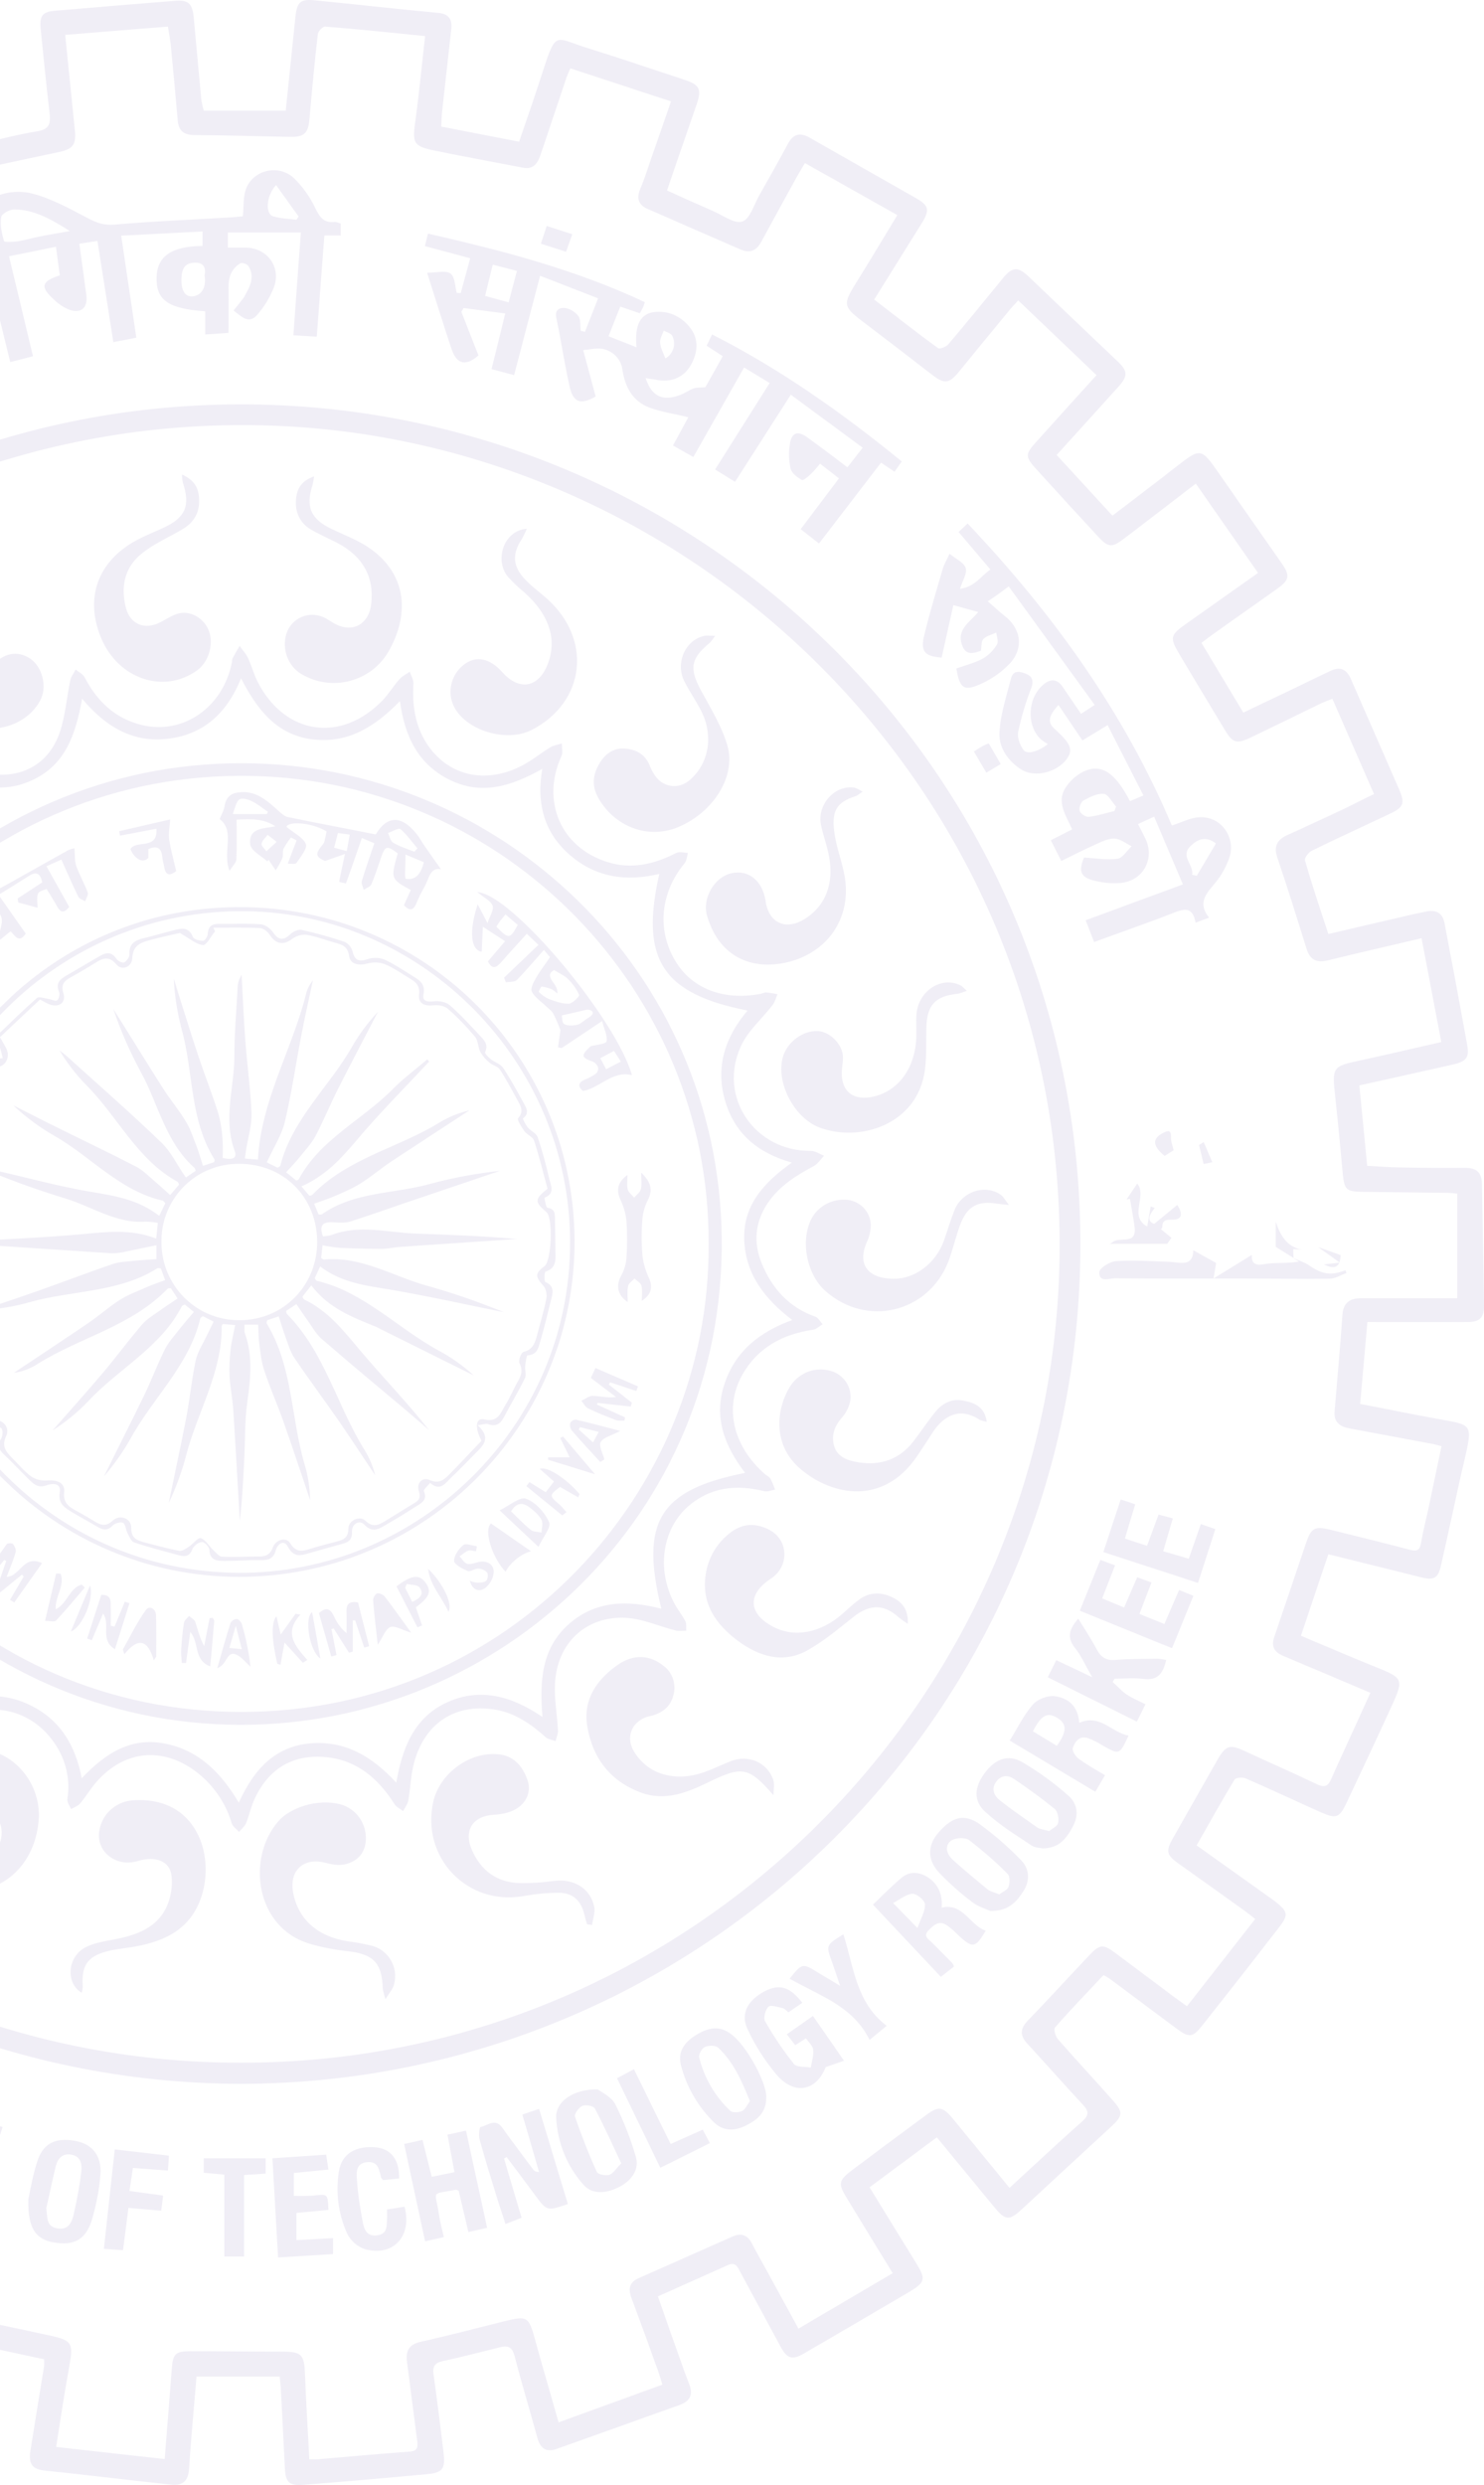 <svg width="215" height="360" viewBox="0 0 215 360" fill="none" xmlns="http://www.w3.org/2000/svg">
<g opacity="0.1">
<path d="M-83.043 294.325L-90.892 285.767C-94.568 288.454 -98.157 291.054 -101.717 293.682C-104.138 295.434 -104.547 295.376 -106.268 292.835C-109.449 288.191 -112.629 283.577 -115.838 278.963C-117.326 276.802 -117.239 276.247 -115.08 274.728C-111.958 272.538 -108.865 270.347 -105.743 268.157C-105.335 267.865 -104.926 267.514 -104.401 267.076C-106.152 263.981 -107.844 260.914 -109.624 257.935C-109.828 257.614 -110.849 257.439 -111.287 257.643C-115.021 259.308 -118.698 261.089 -122.432 262.783C-124.766 263.835 -125.321 263.601 -126.284 261.235C-128.559 255.716 -130.806 250.196 -133.053 244.676C-133.899 242.603 -133.636 242.048 -131.506 241.259C-127.859 239.857 -124.183 238.456 -120.507 237.112C-119.398 236.733 -119.048 236.265 -119.456 235.068C-120.477 231.855 -121.382 228.614 -122.374 225.226C-126.75 226.248 -130.952 227.212 -135.153 228.205C-138.159 228.906 -138.596 228.672 -139.18 225.664C-140.259 220.203 -141.281 214.77 -142.331 209.309C-142.827 206.768 -142.448 206.243 -139.88 205.717C-136.058 204.958 -132.177 204.257 -128.355 203.439C-127.859 203.322 -127.101 202.621 -127.13 202.271C-127.422 198.62 -127.859 194.97 -128.268 191.29C-132.061 191.29 -135.737 191.144 -139.384 191.319C-145.861 191.669 -144.957 191.231 -144.957 186.354C-144.957 181.36 -144.957 176.395 -144.957 171.401C-144.957 168.948 -144.403 168.422 -141.922 168.539C-137.779 168.744 -133.636 168.977 -129.493 169.182C-128.968 169.211 -128.472 169.182 -127.655 169.182V157.704C-131.74 156.828 -136 155.923 -140.259 154.988C-142.448 154.492 -142.769 153.995 -142.36 151.834C-141.222 145.789 -140.114 139.772 -138.976 133.727C-138.596 131.77 -137.838 131.332 -135.854 131.829C-131.448 132.997 -127.042 134.136 -122.549 135.304C-122.345 134.954 -122.17 134.574 -122.024 134.194C-121.061 131.128 -120.127 128.032 -119.106 124.995C-118.785 124.031 -119.077 123.651 -119.923 123.301C-123.833 121.753 -127.713 120.147 -131.623 118.599C-133.636 117.781 -133.986 117.139 -133.053 115.153C-130.514 109.691 -127.918 104.259 -125.321 98.827C-124.475 97.046 -123.745 96.812 -121.965 97.659C-118.435 99.353 -114.905 101.076 -111.374 102.77C-110.762 103.062 -110.12 103.325 -109.361 103.646C-107.581 100.375 -105.831 97.221 -104.197 94.008C-104.022 93.687 -104.488 92.752 -104.897 92.431C-108.252 89.978 -111.666 87.583 -115.021 85.188C-116.684 83.991 -116.801 83.378 -115.576 81.771C-111.929 76.894 -108.281 72.046 -104.605 67.169C-103.526 65.709 -102.68 65.621 -101.25 66.76C-97.924 69.359 -94.627 71.959 -91.271 74.499C-90.921 74.762 -89.958 74.879 -89.754 74.616C-87.245 71.842 -84.823 69.009 -82.314 66.118C-85.465 62.818 -88.499 59.663 -91.563 56.509C-93.314 54.699 -93.343 54.056 -91.446 52.391C-87.07 48.595 -82.693 44.798 -78.288 41.031C-76.595 39.6 -76.012 39.629 -74.524 41.352C-71.985 44.272 -69.447 47.193 -67.025 50.201C-66.121 51.311 -65.508 51.252 -64.458 50.435C-62.124 48.595 -59.702 46.813 -57.28 45.061C-56.376 44.418 -56.23 43.922 -56.843 42.929C-59.06 39.424 -61.219 35.861 -63.349 32.298C-64.428 30.488 -64.254 29.874 -62.386 28.794C-57.251 25.844 -52.116 22.924 -46.981 20.003C-45.376 19.098 -44.676 19.244 -43.684 20.938C-41.525 24.617 -39.424 28.326 -37.294 32.035C-37.061 32.415 -36.769 32.766 -36.448 33.204C-33.122 31.598 -29.883 29.962 -26.586 28.473C-25.565 28.005 -25.711 27.45 -26.003 26.662C-27.345 22.924 -28.658 19.185 -30 15.447C-30.7 13.49 -30.408 12.79 -28.483 12.118C-22.793 10.161 -17.104 8.234 -11.414 6.248C-9.926 5.722 -9.022 6.277 -8.584 7.679C-7.358 11.563 -6.104 15.476 -4.966 19.419C-4.557 20.792 -3.945 21.142 -2.573 20.792C0.082 20.12 2.766 19.448 5.45 19.01C7.259 18.718 7.347 17.754 7.172 16.323C6.705 12.264 6.296 8.204 5.888 4.116C5.713 2.247 6.18 1.692 8.076 1.546C13.853 1.049 19.601 0.582 25.378 0.115C27.275 -0.031 27.858 0.494 28.062 2.451C28.442 6.481 28.792 10.482 29.171 14.513C29.259 15.038 29.375 15.535 29.521 16.031H41.396C41.863 11.505 42.33 6.978 42.797 2.451C43.03 0.261 43.526 -0.177 45.714 0.056C51.637 0.64 57.56 1.312 63.483 1.867C65 2.013 65.526 2.772 65.38 4.174C64.942 8.117 64.504 12.059 64.067 16.031C63.979 16.761 63.979 17.521 63.921 18.338L75.212 20.529C76.379 17.112 77.546 13.753 78.626 10.395C80.61 4.262 80.406 5.518 85.162 6.978C89.859 8.438 94.498 10.015 99.167 11.563C101.326 12.264 101.676 12.906 100.946 15.068C99.546 19.156 98.116 23.245 96.628 27.596C98.817 28.589 101.034 29.582 103.251 30.546C104.681 31.159 106.402 32.474 107.54 32.094C108.678 31.714 109.233 29.641 110.02 28.268C111.421 25.786 112.851 23.274 114.193 20.762C114.951 19.361 115.973 19.185 117.256 19.916C122.45 22.865 127.614 25.815 132.808 28.765C134.587 29.787 134.704 30.459 133.566 32.298L126.651 43.396C129.773 45.791 132.808 48.186 135.9 50.435C136.134 50.61 137.067 50.259 137.388 49.88C140.073 46.726 142.699 43.484 145.325 40.271C146.667 38.636 147.513 38.607 149.059 40.096C153.348 44.185 157.608 48.273 161.897 52.333C163.385 53.735 163.443 54.465 162.043 56.013C159.096 59.284 156.149 62.525 153.086 65.913L161.168 74.704C164.319 72.309 167.382 69.973 170.417 67.607C173.947 64.862 174.005 64.862 176.573 68.542C179.607 72.922 182.671 77.274 185.705 81.625C186.902 83.349 186.814 84.02 185.093 85.247C182 87.466 178.878 89.628 175.785 91.847C175.231 92.227 174.706 92.665 174.064 93.132L180.133 103.237C182.175 102.244 184.217 101.28 186.26 100.317C188.419 99.265 190.578 98.243 192.737 97.192C194.138 96.52 195.071 96.929 195.684 98.301C198.018 103.646 200.381 109.02 202.716 114.393C203.562 116.35 203.357 116.934 201.461 117.839C197.668 119.65 193.846 121.373 190.053 123.242C189.586 123.476 188.944 124.294 189.061 124.644C190.082 128.178 191.249 131.653 192.445 135.304C196.092 134.457 199.594 133.639 203.124 132.822C204.32 132.53 205.517 132.267 206.713 132.033C208.084 131.77 209.018 132.296 209.28 133.727C210.389 139.597 211.498 145.438 212.548 151.308C212.898 153.236 212.461 153.761 210.447 154.229C206.071 155.222 201.665 156.185 196.939 157.237L198.076 168.89C199.798 168.977 201.403 169.123 203.037 169.123C206.129 169.182 209.251 169.211 212.344 169.182C214.007 169.182 214.678 169.97 214.707 171.547C214.795 177.388 214.941 183.258 214.999 189.099C215.028 190.91 214.386 191.523 212.607 191.523C207.851 191.553 203.124 191.523 198.106 191.523L197.055 203.381C200.819 204.111 204.525 204.87 208.23 205.542C213.19 206.447 213.394 206.155 212.227 211.266C211.002 216.435 209.951 221.663 208.755 226.832C208.347 228.672 207.705 228.964 205.867 228.497C201.461 227.387 197.055 226.306 192.445 225.167L188.477 236.966C192.212 238.543 195.742 240.062 199.302 241.493C203.27 243.099 203.416 243.245 201.607 247.188C199.448 251.919 197.23 256.621 195.013 261.323C194.05 263.338 193.554 263.513 191.453 262.579C187.777 260.943 184.13 259.22 180.424 257.614C179.987 257.439 179.024 257.526 178.849 257.818C176.982 260.914 175.231 264.068 173.364 267.339C176.515 269.588 179.549 271.749 182.583 273.91C187.602 277.473 187.018 276.918 183.634 281.358C180.541 285.388 177.361 289.389 174.21 293.39C172.809 295.171 172.313 295.259 170.475 293.886C167.266 291.521 164.114 289.126 160.905 286.76C160.642 286.556 160.321 286.381 159.884 286.118C157.521 288.63 155.128 291.112 152.852 293.711C152.619 293.974 152.911 294.996 153.261 295.405C155.887 298.413 158.6 301.305 161.226 304.283C162.743 305.977 162.685 306.503 161.022 308.051C156.674 312.052 152.327 316.082 148.009 320.083C146.258 321.689 145.675 321.689 144.187 319.908C141.386 316.52 138.614 313.132 135.725 309.628L125.98 316.871C128.285 320.609 130.503 324.26 132.749 327.881C134.15 330.159 134.062 330.626 131.728 332.028C126.622 335.007 121.545 338.015 116.439 340.965C114.776 341.928 114.018 341.695 113.084 339.943C111.129 336.35 109.203 332.729 107.249 329.137C106.869 328.436 106.578 327.618 105.44 328.144C102.143 329.633 98.846 331.093 95.315 332.671C96.045 334.715 96.716 336.701 97.416 338.658C98.233 340.906 98.992 343.184 99.867 345.433C100.45 346.893 99.954 347.828 98.583 348.354C92.602 350.515 86.591 352.647 80.61 354.779C79.151 355.304 78.276 354.691 77.867 353.202C76.788 349.259 75.592 345.345 74.57 341.374C74.249 340.118 73.724 339.738 72.499 340.03C69.727 340.731 66.955 341.432 64.154 342.045C62.987 342.308 62.637 342.834 62.812 343.973C63.337 347.799 63.833 351.624 64.271 355.45C64.534 357.641 64.096 358.225 61.879 358.429C55.897 358.984 49.887 359.51 43.906 359.977C41.921 360.123 41.367 359.597 41.279 357.641C41.075 353.844 40.9 350.047 40.696 346.251C40.667 345.608 40.579 344.995 40.521 344.294H28.471C28.208 347.273 27.975 350.281 27.712 353.289C27.596 354.749 27.479 356.21 27.391 357.67C27.275 359.393 26.516 360.123 24.795 359.948C20.214 359.451 15.633 358.926 11.052 358.4C9.593 358.225 8.135 358.079 6.705 357.933C4.721 357.758 4.108 357.027 4.4 355.1C5.042 351.011 5.713 346.923 6.384 342.805C6.413 342.454 6.413 342.104 6.384 341.782L-5.608 339.212C-6.483 342.337 -7.3 345.345 -8.146 348.383C-8.584 349.96 -9.051 351.537 -9.459 353.114C-9.868 354.691 -10.831 355.041 -12.231 354.516C-18.183 352.384 -24.106 350.252 -30.058 348.12C-31.546 347.594 -31.955 346.66 -31.342 345.112C-29.679 340.936 -28.132 336.73 -26.44 332.32L-37.265 327.443L-40.912 334.102C-42.021 336.087 -43.129 338.103 -44.209 340.089C-44.938 341.432 -45.901 341.753 -47.243 340.936C-52.758 337.635 -58.301 334.364 -63.816 331.035C-65.275 330.159 -65.391 329.37 -64.37 327.823C-61.89 324.055 -59.41 320.317 -56.813 316.403L-66.413 309.248L-74.786 319.178C-75.166 319.616 -75.545 320.083 -75.924 320.521C-76.8 321.485 -77.733 321.514 -78.667 320.638C-83.394 316.257 -88.12 311.877 -92.847 307.496C-94.014 306.415 -93.722 305.364 -92.701 304.313C-89.579 301.129 -86.428 297.829 -83.043 294.325ZM199.068 115.036L193.029 101.222C192.358 101.485 191.92 101.66 191.512 101.835C188.04 103.529 184.568 105.223 181.095 106.888C179.17 107.793 178.586 107.618 177.507 105.836C175.289 102.186 173.101 98.506 170.913 94.855C169.425 92.344 169.512 92.022 171.905 90.329C175.289 87.934 178.674 85.539 182.263 82.998L173.247 70.06C169.658 72.805 166.244 75.463 162.802 78.062C161.08 79.377 160.555 79.318 159.096 77.741C156.149 74.558 153.231 71.374 150.314 68.162C148.446 66.118 148.446 65.855 150.314 63.81C153.115 60.685 155.945 57.561 158.863 54.348L147.513 43.513C146.988 44.126 146.521 44.564 146.141 45.061C143.72 48.011 141.298 50.931 138.906 53.881C137.505 55.575 136.834 55.662 135.113 54.348C131.961 51.924 128.81 49.471 125.63 47.076C121.954 44.272 121.954 44.302 124.434 40.33C126.301 37.322 128.11 34.284 130.007 31.159L116.614 23.625C116.177 24.355 115.885 24.851 115.593 25.348C113.813 28.589 112.034 31.802 110.283 35.044C109.554 36.387 108.591 36.708 107.249 36.124C102.755 34.167 98.233 32.211 93.74 30.225C92.543 29.699 92.193 28.765 92.719 27.48C93.273 26.136 93.74 24.734 94.207 23.362C95.198 20.5 96.191 17.667 97.212 14.688L82.623 9.898C82.419 10.424 82.244 10.774 82.098 11.154C80.844 14.921 79.56 18.689 78.305 22.456C77.897 23.654 77.284 24.588 75.767 24.296C71.419 23.449 67.043 22.661 62.695 21.755C59.953 21.171 59.749 20.646 60.128 17.871C60.711 13.724 61.091 9.548 61.587 5.225C56.656 4.729 51.871 4.232 47.115 3.853C46.765 3.824 46.065 4.554 46.035 4.992C45.569 9.051 45.189 13.14 44.839 17.229C44.664 19.244 44.11 19.857 42.126 19.828C37.457 19.74 32.76 19.594 28.062 19.565C26.604 19.536 25.903 18.923 25.757 17.521C25.436 13.841 25.086 10.161 24.736 6.51C24.649 5.664 24.474 4.817 24.328 3.853L9.447 5.05C9.944 9.84 10.381 14.396 10.848 18.923C11.052 20.85 10.585 21.551 8.806 21.96C4.283 22.953 -0.239 23.858 -4.732 24.91C-6.454 25.318 -7.183 24.676 -7.65 23.099C-8.934 18.864 -10.305 14.629 -11.735 10.161L-26.469 15.243C-24.923 19.507 -23.523 23.537 -22.005 27.509C-21.392 29.174 -21.772 30.137 -23.377 30.867C-27.666 32.883 -31.925 34.956 -36.156 37.059C-37.557 37.73 -38.49 37.38 -39.22 36.095C-40.678 33.554 -42.108 31.013 -43.567 28.473C-44.471 26.925 -45.376 25.406 -46.339 23.771L-59.673 31.364C-59.381 31.948 -59.177 32.357 -58.943 32.736C-56.872 36.153 -54.8 39.541 -52.758 42.958C-51.62 44.827 -51.737 45.353 -53.429 46.609C-56.58 48.974 -59.702 51.34 -62.853 53.647C-66.325 56.188 -66.004 57.006 -69.447 52.859C-71.781 50.026 -74.203 47.281 -76.683 44.36L-88.499 54.553C-87.683 55.429 -87.07 56.1 -86.428 56.772C-84.035 59.255 -81.643 61.766 -79.221 64.219C-78.025 65.417 -77.85 66.439 -79.105 67.811C-82.081 71.112 -84.911 74.558 -87.858 77.887C-89.812 80.107 -90.104 80.107 -92.409 78.296C-95.765 75.668 -99.12 73.039 -102.563 70.323L-112.045 82.91C-108.398 85.481 -104.926 87.963 -101.425 90.416C-99.295 91.935 -99.178 92.344 -100.375 94.563C-102.125 97.805 -103.876 101.047 -105.656 104.288C-107.931 108.465 -107.902 108.436 -112.25 106.304C-115.634 104.639 -119.077 103.033 -122.578 101.339L-129.376 115.62C-125 117.401 -120.915 119.066 -116.801 120.731C-115.576 121.227 -114.467 121.811 -114.963 123.388C-116.422 128.207 -117.881 132.997 -119.398 137.786C-119.806 139.101 -120.711 139.568 -122.141 139.101C-124.212 138.458 -126.313 137.962 -128.414 137.436C-130.806 136.823 -133.228 136.209 -135.708 135.596L-138.713 151.571C-138.042 151.746 -137.546 151.922 -137.021 152.009C-133.257 152.798 -129.464 153.615 -125.7 154.346C-124.066 154.667 -123.424 155.514 -123.541 157.149C-123.804 161.647 -124.008 166.144 -124.241 170.671C-124.329 172.131 -125.029 172.949 -126.605 172.832C-127.947 172.745 -129.289 172.657 -130.631 172.628C-134.191 172.599 -137.721 172.628 -141.31 172.628V187.668C-140.61 187.668 -140.055 187.668 -139.472 187.668C-135.504 187.581 -131.506 187.493 -127.538 187.435C-125.438 187.405 -124.883 187.844 -124.679 189.859C-124.27 193.947 -123.833 198.007 -123.541 202.096C-123.249 206.243 -123.395 206.243 -127.48 206.944C-131.215 207.586 -134.891 208.404 -138.742 209.163L-135.708 224.613L-122.578 221.546C-120.332 221.02 -119.806 221.312 -119.135 223.532C-117.881 227.737 -116.684 231.943 -115.488 236.178C-114.846 238.397 -115.138 238.835 -117.356 239.682C-121.324 241.172 -125.292 242.69 -129.435 244.267L-123.308 259.22C-119.194 257.264 -115.284 255.453 -111.374 253.584C-109.098 252.503 -108.486 252.678 -107.289 254.81L-100.987 265.967C-99.879 267.923 -99.995 268.361 -101.892 269.705C-103.555 270.873 -105.247 272.041 -106.91 273.239C-108.807 274.582 -110.674 275.955 -112.658 277.357L-103.555 290.469C-99.733 287.695 -96.144 285.067 -92.526 282.438C-90.775 281.182 -90.192 281.212 -88.791 282.73C-85.815 285.972 -82.868 289.214 -79.892 292.455C-78.463 294.032 -78.463 294.587 -79.98 296.164C-82.314 298.618 -84.677 301.042 -87.011 303.524C-87.77 304.313 -88.47 305.13 -89.258 306.036L-77.587 316.871C-77.033 316.228 -76.537 315.732 -76.099 315.206C-73.648 312.286 -71.227 309.365 -68.776 306.474C-67.317 304.751 -66.704 304.663 -64.954 305.977C-61.336 308.664 -57.718 311.322 -54.1 314.038C-52.408 315.294 -52.291 315.907 -53.429 317.688C-55.821 321.368 -58.214 325.019 -60.723 328.815L-46.718 337.168C-44.384 332.933 -42.166 328.932 -40.007 324.931C-39.278 323.559 -38.344 323.121 -36.856 323.792C-32.596 325.72 -28.337 327.647 -24.018 329.487C-22.443 330.159 -22.093 331.21 -22.706 332.7C-23.581 334.919 -24.456 337.168 -25.302 339.417C-26.032 341.344 -26.732 343.301 -27.461 345.316L-12.523 350.661C-11.268 346.222 -10.072 341.987 -8.934 337.781C-8.292 335.474 -7.854 335.153 -5.433 335.649C-1.552 336.467 2.357 337.285 6.238 338.132C10.731 339.096 10.702 339.096 9.885 343.681C9.243 347.215 8.718 350.778 8.135 354.487L23.861 356.239C24.211 351.741 24.561 347.448 24.882 343.155C25.057 340.994 25.407 340.614 27.566 340.614C31.972 340.614 36.349 340.673 40.754 340.673C43.76 340.673 44.081 341.052 44.197 344.119C44.343 348.149 44.606 352.15 44.81 356.268C45.423 356.268 45.744 356.297 46.094 356.268C50.529 355.888 54.934 355.48 59.369 355.158C60.653 355.071 60.536 354.311 60.42 353.435C59.924 349.668 59.457 345.9 58.961 342.104C58.757 340.527 59.282 339.621 60.974 339.242C64.971 338.365 68.91 337.314 72.878 336.321C76.438 335.445 76.584 335.503 77.576 339.125C77.722 339.621 77.838 340.147 77.984 340.643C78.947 344.031 79.939 347.448 80.931 350.924L95.957 345.462C95.724 344.674 95.549 344.06 95.344 343.476C94.09 339.972 92.806 336.438 91.493 332.933C90.997 331.648 91.143 330.626 92.514 330.042C97.066 328.027 101.588 326.012 106.14 323.997C107.336 323.471 108.27 323.734 108.912 324.96C109.67 326.421 110.487 327.852 111.275 329.283L115.681 337.343L129.336 329.312C127.06 325.603 124.93 322.128 122.8 318.623C121.37 316.316 121.429 315.907 123.559 314.301C127.06 311.672 130.59 309.044 134.121 306.445C135.959 305.072 136.571 305.13 138.059 306.941C140.773 310.241 143.457 313.541 146.258 316.958C149.847 313.658 153.29 310.416 156.82 307.292C157.841 306.386 157.725 305.802 156.879 304.897C154.165 301.976 151.539 298.997 148.826 296.048C147.746 294.879 147.775 293.886 148.913 292.718C151.919 289.593 154.836 286.41 157.812 283.256C159.329 281.65 159.825 281.62 161.518 282.876C164.348 284.979 167.149 287.082 169.95 289.184C170.592 289.652 171.234 290.119 171.963 290.645L181.854 277.999C181.241 277.503 180.775 277.152 180.308 276.802C177.127 274.524 173.947 272.246 170.738 269.968C169.016 268.741 168.87 268.186 169.921 266.317C172.051 262.55 174.21 258.782 176.34 255.015C177.594 252.824 178.149 252.649 180.395 253.701C183.838 255.307 187.339 256.825 190.753 258.461C191.891 259.016 192.416 258.782 192.883 257.672C194.138 254.84 195.451 252.036 196.734 249.203C197.318 247.889 197.931 246.604 198.543 245.231C194.196 243.391 190.082 241.639 185.91 239.887C184.597 239.332 184.13 238.514 184.626 237.112C186.172 232.585 187.689 228.029 189.236 223.473C189.965 221.371 190.49 221.079 192.591 221.575C196.501 222.539 200.411 223.503 204.32 224.525C205.254 224.759 205.692 224.612 205.867 223.561C206.217 221.604 206.713 219.677 207.121 217.72C207.705 215.004 208.259 212.259 208.843 209.514C208.259 209.368 207.938 209.251 207.617 209.192C203.591 208.433 199.594 207.703 195.567 206.944C194.225 206.71 193.233 206.097 193.35 204.52C193.729 199.847 194.167 195.174 194.488 190.501C194.604 188.778 195.509 188.106 197.055 188.077C198.397 188.048 199.74 188.077 201.082 188.077H211.119V172.92C210.477 172.861 210.097 172.803 209.689 172.803C205.604 172.745 201.49 172.715 197.405 172.657C195.071 172.628 194.779 172.365 194.546 170.116C194.196 166.436 193.875 162.757 193.466 159.106C192.97 154.462 192.941 154.492 197.493 153.528C201.228 152.71 204.962 151.834 208.814 150.958L205.954 135.917C201.228 137.027 196.763 138.049 192.358 139.13C190.753 139.509 189.819 139.071 189.294 137.465C187.923 133.055 186.552 128.645 185.064 124.265C184.48 122.571 185.064 121.607 186.581 120.935C189.353 119.709 192.095 118.394 194.867 117.109C196.238 116.438 197.58 115.737 199.068 115.036Z" fill="#6750A4"/>
<path d="M34.947 301.886C-32.831 301.711 -86.604 246.543 -86.633 180.277C-86.662 113.69 -32.656 58.726 34.685 58.58C101.471 58.463 156.528 112.288 156.528 180.248C156.499 247.974 101.734 301.711 34.947 301.886ZM34.831 298.82C100.041 298.936 152.18 246.338 153.493 182.876C154.894 115.325 100.391 62.289 36.465 61.588C-29.329 60.858 -83.628 113.924 -83.628 180.189C-83.628 246.426 -29.825 298.878 34.831 298.82Z" fill="#6750A4"/>
<path d="M-2.924 53.738L-6.162 54.761C-7.446 50.73 -8.701 46.846 -9.868 42.932C-10.685 40.217 -10.685 40.596 -12.756 41.297C-13.34 41.502 -13.982 41.589 -14.828 41.794L-9.167 55.52L-12.173 56.805L-13.252 54.702C-15.411 55.9 -17.366 57.272 -19.525 58.09C-21.83 58.966 -23.727 57.535 -24.398 55.14C-24.544 54.556 -25.186 54.089 -25.565 53.534C-26.236 52.57 -27.316 51.636 -27.403 50.613C-27.461 49.854 -26.353 48.861 -25.565 48.189C-24.981 47.664 -24.048 47.576 -23.377 47.138C-23.056 46.934 -22.968 46.349 -22.793 45.941C-23.172 45.824 -23.639 45.503 -23.931 45.619C-26.907 46.904 -29.883 48.248 -33.063 49.708L-26.032 62.967L-28.979 64.573L-35.835 51.84C-36.01 51.811 -36.214 51.811 -36.389 51.84C-40.037 53.3 -40.007 53.271 -37.936 56.542C-35.894 59.696 -33.91 62.85 -31.867 66.092L-34.668 67.932L-37.557 63.639C-38.111 65.8 -38.549 67.611 -39.015 69.392C-39.628 71.699 -40.095 71.933 -42.721 71.29L-41.145 65.946C-44.617 66.18 -46.076 63.814 -47.448 61.361C-48.177 60.076 -48.906 58.762 -50.599 60.485L-51.795 58.878L-37.994 50.088L-43.771 49.007C-43.655 46.32 -43.042 45.911 -40.649 46.729C-39.978 46.992 -39.249 47.08 -38.549 46.963L-42.225 44.889C-41.35 42.378 -40.533 42.086 -38.461 43.429C-36.74 44.539 -35.047 45.678 -33.297 46.729C-32.888 46.992 -32.188 47.138 -31.75 46.963C-25.886 44.51 -20.08 41.94 -14.215 39.457C-13.019 38.961 -11.706 38.785 -9.926 38.347L-17.045 33.762C-16.374 31.251 -15.586 30.929 -13.69 32.36C-12.202 33.47 -10.626 34.522 -9.226 35.777C-7.825 37.033 -6.483 37.588 -4.703 36.741C-4.091 36.449 -3.39 36.391 -2.778 36.215C-2.748 36.099 -2.748 35.982 -2.748 35.865C-5.549 29.586 0.228 26.928 4.662 28.038C7.493 28.768 10.148 30.258 12.774 31.63C14.057 32.302 15.137 32.682 16.683 32.536C22.256 32.039 27.887 31.835 33.46 31.484C34.102 31.455 34.715 31.367 35.181 31.338C35.327 29.936 35.211 28.593 35.619 27.425C36.611 24.621 40.346 23.716 42.563 25.789C43.847 27.045 44.927 28.535 45.685 30.17C46.327 31.484 46.94 32.331 48.486 32.156C48.749 32.127 49.041 32.302 49.361 32.39V34.113H46.998L45.889 48.773L42.505 48.569L43.584 33.675H33.022V35.865C33.869 35.865 34.715 35.865 35.561 35.865C38.712 35.894 40.783 38.698 39.675 41.648C39.091 43.108 38.274 44.48 37.224 45.649C36.028 47.021 34.948 45.824 33.839 44.977C34.306 44.393 34.773 43.838 35.211 43.254C35.386 43.02 35.532 42.757 35.648 42.495C36.378 41.239 36.845 39.924 35.998 38.552C35.823 38.26 35.065 37.997 34.831 38.143C33.489 38.931 33.081 40.217 33.11 41.735C33.139 43.838 33.11 45.941 33.11 48.219L29.725 48.452V45.094C24.357 44.743 22.577 43.458 22.694 40.129C22.781 37.092 24.911 35.66 29.346 35.631V33.529L17.559 34.142L19.747 48.919L16.421 49.562L14.116 34.901L11.49 35.31C11.84 37.851 12.19 40.304 12.511 42.786C12.745 44.626 11.694 45.503 9.943 44.831C9.127 44.48 8.397 43.984 7.784 43.371C5.8 41.56 5.975 40.771 8.66 39.895L8.105 35.748L1.307 37.121L4.779 51.606L1.482 52.453L-2.019 38.172L-7.329 39.574L-2.924 53.738ZM-17.658 51.402C-18.533 51.811 -19.496 52.015 -20.08 52.57C-20.576 53.008 -21.013 54.001 -20.838 54.527C-20.663 55.053 -19.671 55.608 -19.029 55.637C-17.687 55.724 -14.507 51.752 -14.944 50.497C-15.82 48.043 -16.899 45.678 -17.979 43.137L-19.904 44.013L-18.65 47.343C-20.313 48.043 -21.859 48.657 -23.377 49.416C-23.727 49.591 -23.785 50.292 -23.96 50.759C-23.464 50.935 -22.939 51.285 -22.501 51.197C-21.83 51.022 -21.159 50.759 -20.576 50.38C-19.292 49.737 -18.329 49.825 -17.658 51.402ZM10.118 33.47C7.347 31.718 4.925 30.345 2.037 30.345C1.365 30.345 0.228 30.988 0.169 31.455C-0.006 32.594 0.257 33.821 0.578 34.93C0.636 35.106 1.891 35.047 2.562 34.96C3.641 34.784 4.692 34.463 5.771 34.259C7.084 33.996 8.368 33.791 10.118 33.47ZM-45.814 57.535C-44.822 59.112 -44.005 60.66 -42.896 61.974C-42.4 62.558 -41.35 62.675 -40.562 62.996C-40.328 62.003 -39.628 60.806 -39.92 60.017C-40.533 58.44 -41.67 57.068 -42.692 55.491L-45.814 57.535ZM29.638 39.924C29.871 38.727 29.492 37.997 28.121 38.055C26.516 38.114 26.312 39.34 26.283 40.508C26.253 41.677 26.604 43.079 27.946 42.932C29.375 42.757 29.901 41.385 29.638 39.924ZM42.943 31.835L43.264 31.367L39.996 26.811C38.537 28.389 38.42 30.988 39.558 31.338C40.667 31.66 41.834 31.689 42.943 31.835Z" fill="#6750A4"/>
<path d="M100.45 66.205L97.504 64.54L99.721 60.451C97.737 59.955 95.782 59.692 94.032 59.02C91.639 58.115 90.53 56.012 90.18 53.559C89.947 51.778 88.4 50.463 86.621 50.492C86.008 50.492 85.395 50.639 84.491 50.726L86.3 57.443C84.082 58.699 83.032 58.319 82.507 55.925C81.777 52.683 81.31 49.383 80.61 46.112C80.318 44.856 81.077 44.535 81.865 44.622C82.623 44.739 83.324 45.177 83.79 45.791C84.17 46.316 84.024 47.192 84.141 47.922L84.753 48.069L86.65 43.221L78.247 39.95L74.483 54.347L71.215 53.471L73.199 45.411L67.16 44.622L66.839 45.177L69.319 51.485C67.539 53.062 66.197 52.829 65.438 50.609C64.242 47.075 63.162 43.513 61.879 39.511C63.308 39.511 64.592 39.132 65.263 39.628C65.934 40.125 65.905 41.468 66.168 42.432L66.751 42.461L68.122 37.409L61.558 35.656L61.995 33.846C72.791 36.299 83.353 39.044 93.419 43.775C93.331 44.067 93.244 44.359 93.127 44.593C93.01 44.827 92.865 45.09 92.689 45.382L89.859 44.418L88.167 48.711L92.223 50.317C91.902 47.017 92.806 45.294 95.111 45.177C97.124 45.06 98.875 45.966 100.1 47.63C101.209 49.149 101.063 50.872 100.305 52.478C99.283 54.64 97.299 55.516 94.936 54.99C94.498 54.902 94.032 54.873 93.535 54.786C94.44 57.502 96.103 58.232 98.758 57.122C99.342 56.888 99.896 56.48 100.48 56.275C100.976 56.1 101.559 56.158 102.172 56.1C102.289 55.895 102.464 55.662 102.58 55.399C103.281 54.172 103.952 52.975 104.71 51.602L102.376 50.084L103.164 48.448C113.113 53.501 122.041 59.838 130.649 66.847L129.598 68.337L127.643 67.022L118.657 78.734L116.002 76.66L121.545 69.3L118.803 67.168C118.394 67.694 117.957 68.191 117.49 68.658C117.081 69.038 116.381 69.651 116.177 69.534C115.506 69.154 114.718 68.57 114.543 67.899C114.28 66.76 114.251 65.591 114.426 64.423C114.63 62.7 115.535 62.321 116.935 63.343C118.89 64.745 120.787 66.205 122.771 67.694L124.988 64.861L114.572 57.18L106.49 69.797L103.602 68.015L111.509 55.486L107.803 53.238L100.45 66.205ZM73.695 43.805L74.891 39.249L71.39 38.343L70.281 42.87L73.695 43.805ZM96.395 51.923C97.562 51.281 98 49.821 97.387 48.623C97.183 48.273 96.57 48.127 96.162 47.893C95.957 48.477 95.578 49.091 95.636 49.645C95.695 50.434 96.132 51.193 96.395 51.923Z" fill="#6750A4"/>
<path d="M158.513 136.471L157.288 133.317L171.38 128.119L167.208 118.306L164.874 119.386C165.282 120.175 165.632 120.847 165.953 121.489C167.354 124.439 165.603 127.622 162.335 127.914C161.168 128.002 160.001 127.914 158.863 127.651C156.558 127.184 156.179 126.279 157.054 124.234C158.717 124.322 160.351 124.614 161.897 124.41C162.656 124.293 163.269 123.241 163.94 122.599C163.123 122.19 162.306 121.518 161.46 121.489C160.526 121.46 159.563 121.956 158.659 122.365C157.054 123.066 155.508 123.884 153.757 124.731L152.24 121.723L155.333 120.146C154.457 118.16 152.998 116.232 154.399 114.071C155.041 113.107 155.916 112.319 156.937 111.793C159.534 110.566 161.518 111.851 163.706 116.057L165.661 115.239L160.468 105.047L156.821 107.266L153.349 102.126C151.861 103.762 151.744 104.667 152.794 105.602C155.128 107.704 155.508 108.61 154.574 109.924C153.174 111.881 149.935 112.728 147.951 111.472C146.025 110.245 144.683 108.288 144.8 106.098C144.946 103.47 145.821 100.87 146.463 98.3C146.813 96.928 147.922 97.307 148.739 97.658C149.556 98.008 149.789 98.651 149.41 99.673C148.593 101.747 147.98 103.849 147.513 106.01C147.338 106.828 147.776 107.967 148.301 108.668C148.826 109.369 150.577 108.814 151.802 107.792C151.452 107.587 151.102 107.354 150.781 107.091C148.534 104.959 148.943 100.637 151.51 98.914C152.473 98.271 153.319 98.563 153.932 99.469C154.807 100.724 155.624 101.98 156.616 103.411L158.6 102.126L146.142 84.954C145.325 85.567 144.916 85.859 144.508 86.151C144.1 86.443 143.749 86.677 143.108 87.115C144.1 87.962 144.741 88.604 145.471 89.159C147.922 91.028 148.389 93.861 146.288 96.139C145.15 97.307 143.837 98.271 142.349 98.972C139.665 100.228 139.052 99.819 138.556 96.84C139.84 96.373 141.211 96.052 142.407 95.409C143.253 94.913 143.954 94.183 144.45 93.335C144.683 92.956 144.391 92.226 144.333 91.642C143.691 91.934 142.932 92.109 142.466 92.576C142.145 92.927 142.232 93.686 142.115 94.27C141.094 94.65 140.015 94.971 139.46 93.657C138.439 91.262 140.482 90.152 141.736 88.663L138.118 87.67L136.426 95.263C133.946 95.088 133.304 94.387 133.917 91.963C134.705 88.721 135.667 85.538 136.601 82.355C136.776 81.741 137.126 81.216 137.564 80.222C138.498 80.982 139.635 81.478 139.898 82.267C140.161 83.055 139.46 84.078 139.081 85.304C141.211 85.012 142.086 83.493 143.487 82.501L138.877 77.068L140.19 75.842C152.532 88.867 162.86 103.207 169.775 119.591C171.263 119.123 172.489 118.452 173.743 118.393C176.894 118.189 179.17 121.372 178.061 124.38C177.624 125.578 177.011 126.717 176.194 127.739C174.91 129.316 173.364 130.689 175.173 132.937L173.218 133.667C172.78 131.243 171.497 131.652 169.863 132.295C166.186 133.755 162.452 135.011 158.513 136.471ZM161.46 117.488L161.693 116.845C161.11 116.203 160.555 115.064 159.913 115.006C158.951 114.918 157.871 115.473 156.967 115.969C156.587 116.174 156.295 117.05 156.412 117.459C156.529 117.868 157.288 118.364 157.696 118.335C159.009 118.189 160.205 117.78 161.46 117.488ZM172.722 126.746L173.393 126.863L176.165 122.19C174.619 121.022 173.452 121.635 172.518 122.54C170.913 124.03 172.985 125.286 172.722 126.746Z" fill="#6750A4"/>
<path d="M82.273 319.296C79.239 320.319 79.239 320.319 77.547 318.041C76.175 316.201 74.804 314.332 73.404 312.492L73.024 312.696L75.563 321.282L73.229 322.188C72.791 320.786 72.353 319.559 71.974 318.303C71.128 315.5 70.252 312.725 69.465 309.892C69.319 309.338 69.465 308.169 69.611 308.14C70.632 307.965 71.711 306.768 72.762 308.228C74.221 310.272 75.738 312.258 77.255 314.302C77.401 314.478 77.547 314.624 78.101 314.653L75.679 306.329L78.101 305.512L82.273 319.296Z" fill="#6750A4"/>
<path d="M156.355 249.583C159.419 248.239 161.082 251.043 163.503 251.423C162.191 254.255 162.19 254.255 159.681 252.824C159.039 252.415 158.339 252.065 157.639 251.802C156.384 251.393 155.742 252.299 155.421 253.233C155.305 253.613 155.801 254.431 156.238 254.752C157.405 255.628 158.689 256.329 160.09 257.176L158.689 259.571L146.289 252.153C147.427 250.313 148.331 248.444 149.644 246.925C150.315 246.166 151.803 245.582 152.796 245.728C154.78 245.961 156.209 247.217 156.355 249.583ZM153.116 252.912C154.604 250.868 154.575 249.699 153.204 248.882C151.745 247.976 150.87 248.444 149.644 250.809L153.116 252.912Z" fill="#6750A4"/>
<path d="M138.206 284.891L136.309 286.381L126.477 275.925C127.498 274.932 128.957 273.443 130.532 272.1C131.583 271.165 132.866 271.107 134.121 271.778C135.784 272.684 136.63 274.348 136.426 276.363C139.519 275.604 140.482 278.904 142.816 279.693C141.298 282.234 140.948 282.292 138.848 280.365C138.322 279.81 137.739 279.313 137.126 278.875C136.017 278.174 135.259 278.904 134.529 279.634C133.654 280.54 134.559 280.919 135.055 281.445C136.017 282.409 136.951 283.343 137.885 284.307C138.06 284.482 138.147 284.687 138.206 284.891ZM132.925 279.313C133.421 277.882 134.063 276.86 134.004 275.867C133.975 275.283 132.808 274.319 132.195 274.348C131.262 274.407 130.386 275.166 129.394 275.692L132.925 279.313Z" fill="#6750A4"/>
<path d="M61.587 324.696L58.553 310.59L61.208 310.006L62.55 315.35L65.847 314.678L64.826 309.246L67.51 308.662L70.574 322.739L67.86 323.352L66.46 317.394C66.343 317.307 66.226 317.248 66.08 317.219C62.258 317.949 63.075 317.219 63.6 320.841C63.746 321.863 64.038 322.885 64.301 324.082L61.587 324.696Z" fill="#6750A4"/>
<path d="M168.958 240.471C168.52 242.34 167.791 243.509 165.661 243.217C164.289 243.041 162.889 243.187 161.489 243.187L161.197 243.655C161.868 244.268 162.481 244.969 163.21 245.465C164.027 246.02 164.931 246.371 165.953 246.896L164.698 249.408L151.802 242.983L153.027 240.501L158.25 242.983C157.258 241.289 156.674 239.887 155.77 238.777C154.457 237.171 154.982 235.945 156.207 234.484C157.141 236.003 158.075 237.405 158.863 238.894C159.475 240.062 160.234 240.588 161.605 240.471C163.648 240.296 165.69 240.325 167.732 240.296C168.141 240.325 168.549 240.384 168.958 240.471Z" fill="#6750A4"/>
<path d="M4.108 318.625C4.342 317.515 4.692 315.324 5.363 313.222C6.209 310.535 7.96 309.629 10.819 310.126C13.328 310.564 14.758 312.258 14.553 315.003C14.379 317.164 13.97 319.267 13.386 321.341C12.54 324.407 10.761 325.4 7.726 324.845C5.159 324.378 4.021 322.801 4.108 318.625ZM6.705 319.91C6.909 321.136 6.588 322.567 8.368 322.83C10.148 323.093 10.498 321.633 10.761 320.406C11.198 318.479 11.548 316.522 11.782 314.565C11.898 313.514 11.723 312.404 10.352 312.141C9.039 311.907 8.368 312.696 8.076 313.806C7.58 315.85 7.172 317.894 6.705 319.91Z" fill="#6750A4"/>
<path d="M86.592 302.678C87.117 303.087 88.546 303.729 89.13 304.81C90.355 307.263 91.347 309.804 92.106 312.403C92.66 314.156 91.61 315.791 89.889 316.726C87.759 317.865 85.775 317.894 84.549 316.521C82.157 313.834 80.756 310.417 80.581 306.825C80.435 304.489 83.003 302.649 86.592 302.678ZM90.005 313.396C88.692 310.622 87.525 307.993 86.183 305.453C85.979 305.073 84.87 304.868 84.374 305.073C83.878 305.277 83.178 306.241 83.295 306.621C84.228 309.337 85.279 312.024 86.475 314.652C86.621 315.003 87.759 315.236 88.284 315.061C88.867 314.857 89.276 314.126 90.005 313.396Z" fill="#6750A4"/>
<path d="M143.456 276.829C142.843 276.537 141.676 276.215 140.801 275.514C139.138 274.259 137.562 272.857 136.103 271.338C134.323 269.44 134.353 267.395 135.928 265.526C137.912 263.19 139.721 262.664 141.997 264.3C144.098 265.848 146.082 267.571 147.891 269.44C149.204 270.754 149.262 272.506 148.182 274.113C147.19 275.602 146.023 276.887 143.456 276.829ZM144.769 274.434C145.206 274.083 145.936 273.821 146.111 273.353C146.315 272.798 146.344 271.835 145.994 271.484C144.244 269.703 142.347 268.067 140.363 266.548C139.78 266.14 138.321 266.227 137.737 266.695C136.774 267.483 137.212 268.68 138.058 269.44C139.692 270.929 141.413 272.331 143.106 273.733C143.543 274.054 144.069 274.142 144.769 274.434Z" fill="#6750A4"/>
<path d="M151.074 267.776C150.695 267.688 149.965 267.688 149.469 267.367C147.193 265.848 144.83 264.388 142.817 262.548C140.979 260.883 141.124 258.956 142.671 256.853C144.188 254.809 146.026 254.079 148.156 255.305C150.519 256.707 152.737 258.313 154.779 260.124C156.121 261.292 156.326 262.986 155.421 264.622C154.517 266.315 153.466 267.746 151.074 267.776ZM151.978 265.264C152.387 264.943 153.175 264.592 153.291 264.096C153.437 263.483 153.262 262.46 152.824 262.081C150.957 260.533 148.944 259.102 146.931 257.729C146.026 257.116 145.034 257.116 144.305 258.138C143.575 259.16 144.013 260.124 144.801 260.767C146.581 262.168 148.448 263.453 150.315 264.768C150.695 265.001 151.22 265.03 151.978 265.264Z" fill="#6750A4"/>
<path d="M111.013 303.731C111.071 306.067 109.671 307.119 108.037 307.936C106.432 308.725 104.827 308.783 103.456 307.469C101.18 305.25 99.546 302.475 98.7 299.379C98.117 297.277 99.05 295.787 101.268 294.561C103.281 293.451 104.827 293.626 106.403 295.086C108.562 297.043 111.042 301.862 111.013 303.731ZM108.65 304.403C107.453 301.424 106.257 298.708 104.04 296.634C103.66 296.284 102.668 296.284 102.114 296.547C101.676 296.751 101.18 297.627 101.297 298.065C102.026 301.015 103.602 303.731 105.819 305.804C106.14 306.097 107.074 306.038 107.541 305.804C108.008 305.571 108.27 304.87 108.65 304.403Z" fill="#6750A4"/>
<path d="M116.236 290.147L114.222 291.52C113.931 291.286 113.697 290.994 113.376 290.906C112.676 290.76 111.684 290.41 111.334 290.702C110.896 291.14 110.575 292.308 110.838 292.805C112.063 294.966 113.464 297.039 115.01 298.996C115.419 299.493 116.615 299.376 117.461 299.522C117.607 298.646 117.899 297.77 117.811 296.923C117.753 296.368 117.169 295.871 116.761 295.287L115.214 296.28L113.989 294.703L117.782 292.045L122.275 298.529L119.62 299.463C118.278 302.91 115.098 303.64 112.443 300.486C110.779 298.47 109.35 296.251 108.27 293.885C107.249 291.666 108.387 289.738 110.809 288.453C112.939 287.373 114.456 287.811 116.236 290.147Z" fill="#6750A4"/>
<path d="M172.225 225.811L173.975 220.788L176.076 221.518L173.567 229.315L159.854 224.847L162.363 217.225L164.463 217.926L162.975 222.89L166.185 223.942L167.848 219.415L169.92 219.97L168.519 224.73L172.225 225.811Z" fill="#6750A4"/>
<path d="M-7.271 305.799L0.373 308.135L-0.298 310.238L-5.229 308.924L-6.221 312.107L-1.64 313.684L-2.223 315.728L-6.921 314.531L-8.03 318.211L-2.924 319.846L-3.682 321.978L-11.443 319.584L-7.271 305.799Z" fill="#6750A4"/>
<path d="M170.825 230.334L172.896 231.181L169.803 238.774L156.44 233.342L159.416 225.982L161.546 226.771L159.679 231.561L162.859 232.875L164.756 228.494L166.827 229.253L165.077 233.809L168.695 235.27L170.825 230.334Z" fill="#6750A4"/>
<path d="M187.368 182.237C188.097 182.587 188.914 182.821 189.585 183.259C191.569 184.632 192.765 184.836 194.924 184.018L195.07 184.427C194.253 184.719 193.436 185.245 192.59 185.245C188.447 185.303 184.275 185.216 180.132 185.216C173.946 185.216 167.761 185.245 161.546 185.186C160.7 185.186 159.183 185.858 159.27 184.281C159.299 183.697 160.787 182.762 161.663 182.704C164.201 182.529 166.769 182.704 169.336 182.792C170.912 182.85 172.808 183.639 172.896 181.127L176.193 182.967L175.814 185.216L181.357 181.799C181.328 182.821 181.62 183.434 183.166 183.142C184.713 182.85 186.405 183.084 188.185 182.762L187.368 182.237Z" fill="#6750A4"/>
<path d="M48.253 326.539L40.288 327.035L39.471 312.666L47.261 312.141L47.582 314.302L42.563 314.798V318.098C43.526 318.157 44.46 318.128 45.423 318.069C47.494 317.836 47.494 317.777 47.582 320.143L42.943 320.581V324.524L48.253 324.231V326.539Z" fill="#6750A4"/>
<path d="M57.823 315.589L55.518 315.822C55.401 315.735 55.314 315.618 55.226 315.501C54.934 314.362 54.818 313.048 53.155 313.223C51.433 313.428 51.667 314.859 51.725 315.939C51.871 317.925 52.163 319.882 52.542 321.839C52.746 322.948 53.126 324.058 54.672 323.824C56.16 323.62 56.014 322.452 56.072 321.43C56.102 321.021 56.072 320.612 56.072 320.086L58.611 319.677C59.749 323.941 56.977 326.949 52.892 325.84C51.754 325.46 50.821 324.642 50.295 323.562C49.012 320.729 48.603 317.604 49.099 314.537C49.508 312.026 51.521 310.799 54.526 311.091C56.656 311.325 57.881 312.873 57.823 315.589Z" fill="#6750A4"/>
<path d="M16.625 311.381L24.474 312.286L24.328 314.447L19.251 314.068L18.755 317.397L23.628 318.069L23.365 320.259L18.609 319.85L17.822 325.983L15.05 325.779L16.625 311.381Z" fill="#6750A4"/>
<path d="M122.187 280.219C123.704 284.979 124.025 290.119 128.46 293.478L125.98 295.522C123.587 290.586 118.656 289.097 114.396 286.644C116.205 284.395 116.264 284.366 118.481 285.738C119.415 286.293 120.319 286.848 121.72 287.695C121.224 286.235 120.903 285.242 120.553 284.278C119.648 281.796 119.619 281.796 122.187 280.219Z" fill="#6750A4"/>
<path d="M35.357 315.09V326.889H32.498V315.032L29.521 314.769V312.666H38.479V314.886L35.357 315.09Z" fill="#6750A4"/>
<path d="M95.666 314.039L89.393 301.072L91.843 299.758L97.154 310.593L101.822 308.519L102.843 310.476L95.666 314.039Z" fill="#6750A4"/>
<path d="M167.296 174.997C166.566 175.931 166.041 176.837 167.208 177.304L170.563 174.559C171.439 175.902 171.234 176.691 169.863 176.691C168.842 176.691 168.404 176.749 168.375 177.83C168.375 178.005 167.967 178.151 168.142 178.034L169.717 179.319L169.104 180.195H160.789C160.964 180.108 161.11 180.02 161.256 179.903C162.248 179.115 164.699 180.429 164.378 177.771C164.203 176.399 163.94 175.055 163.707 173.682L163.211 173.77L164.757 171.463C166.245 173.244 163.473 176.194 166.216 177.684L166.712 174.763L167.296 174.997Z" fill="#6750A4"/>
<path d="M78.361 35.306L79.207 32.736L82.913 33.934L82.008 36.475L78.361 35.306Z" fill="#6750A4"/>
<path d="M141.094 108.871C141.677 108.492 142.057 108.258 142.465 108.024C142.728 107.908 142.961 107.791 143.253 107.703L144.974 110.682L142.903 111.938L141.094 108.871Z" fill="#6750A4"/>
<path d="M170.036 166.641L168.723 167.458C166.973 166.027 166.914 164.976 168.432 164.158C169.278 163.72 169.686 163.662 169.657 164.801C169.628 165.356 169.861 165.911 170.036 166.641Z" fill="#6750A4"/>
<path d="M187.398 182.235L184.83 180.629V176.979C185.472 178.935 186.376 180.571 188.565 181.038L187.368 180.95C187.368 181.418 187.368 181.827 187.398 182.235Z" fill="#6750A4"/>
<path d="M174.385 168.631L173.714 165.885L174.385 165.447L175.64 168.368L174.385 168.631Z" fill="#6750A4"/>
<path d="M190.957 180.66L194.225 181.828C194.166 183.551 193.408 183.99 191.803 183.172L194.108 182.909L190.957 180.66Z" fill="#6750A4"/>
<path d="M-39.279 215.734C-40.037 215.793 -40.796 215.763 -41.554 215.705C-42.05 215.617 -42.546 215.296 -43.013 215.063C-42.721 214.624 -42.546 214.04 -42.138 213.748C-38.432 211.295 -36.74 207.82 -36.915 203.468C-37.12 198.357 -40.358 194.736 -45.814 193.305C-46.777 193.042 -47.798 193.013 -48.732 192.721C-49.228 192.546 -49.607 192.02 -50.045 191.669C-49.607 191.377 -49.199 190.969 -48.703 190.852C-44.326 189.8 -42.138 186.529 -40.708 182.704C-39.395 179.111 -40.096 175.636 -42.955 173.037C-44.647 171.489 -46.806 170.467 -48.732 169.123C-49.228 168.773 -49.607 168.218 -50.016 167.751C-49.432 167.575 -48.819 167.225 -48.236 167.254C-43.538 167.517 -38.112 163.136 -37.032 158.23C-36.098 153.995 -37.761 150.695 -40.504 147.716C-41.088 147.074 -41.846 146.577 -42.43 145.935C-42.751 145.555 -42.838 144.971 -43.042 144.474C-42.576 144.328 -42.109 144.095 -41.642 144.095C-39.658 144.066 -37.645 144.416 -35.719 144.095C-28.571 142.839 -25.099 136.852 -27.404 129.96C-27.929 128.383 -28.892 126.922 -29.592 125.374C-29.796 124.878 -29.767 124.294 -29.855 123.768C-29.3 123.768 -28.717 123.564 -28.25 123.739C-25.42 124.761 -22.619 125.608 -19.555 125.228C-12.903 124.411 -9.927 118.628 -10.802 112.524C-10.977 111.385 -11.415 110.275 -11.619 109.137C-11.706 108.64 -11.531 108.085 -11.473 107.53C-10.948 107.676 -10.306 107.676 -9.927 107.998C-7.534 110.071 -4.908 111.59 -1.728 112.086C3.115 112.846 7.054 110.743 8.659 106.099C9.476 103.704 9.651 101.076 10.176 98.564C10.293 98.01 10.701 97.513 10.964 96.987C11.402 97.367 12.044 97.659 12.277 98.156C14.086 101.602 16.683 104.084 20.505 105.019C26.545 106.508 32.351 102.449 33.605 95.907C33.605 95.731 33.635 95.556 33.693 95.381C34.014 94.768 34.364 94.184 34.714 93.57C35.123 94.154 35.619 94.68 35.91 95.293C36.465 96.462 36.786 97.717 37.369 98.856C41.337 106.508 49.478 107.647 55.459 101.426C56.334 100.492 57.005 99.382 57.851 98.418C58.26 97.951 58.873 97.659 59.369 97.308C59.544 97.863 59.923 98.448 59.894 99.002C59.719 102.069 60.098 104.989 61.761 107.618C64.796 112.378 70.252 113.692 75.62 110.918C77.079 110.159 78.334 109.107 79.734 108.26C80.23 107.968 80.843 107.881 81.397 107.705C81.397 108.319 81.572 109.049 81.339 109.545C78.363 116.058 81.251 122.775 87.991 124.878C91.522 125.988 94.789 125.199 97.97 123.564C98.407 123.33 99.078 123.535 99.662 123.564C99.516 124.089 99.487 124.703 99.166 125.082C95.694 129.288 95.139 134.662 97.795 139.13C100.187 143.219 104.797 145 110.195 143.978C110.487 143.92 110.778 143.744 111.041 143.773C111.595 143.832 112.121 143.92 112.646 144.036C112.412 144.562 112.266 145.175 111.916 145.613C110.399 147.599 108.386 149.293 107.365 151.513C103.922 158.902 109.349 166.816 117.489 166.729C118.131 166.729 118.773 167.196 119.386 167.429C118.919 167.926 118.51 168.568 117.956 168.89C115.359 170.292 112.879 171.81 111.187 174.351C109.349 177.125 109.144 180.075 110.37 183.054C111.858 186.646 114.28 189.391 118.102 190.735C118.539 190.881 118.831 191.465 119.181 191.845C118.715 192.108 118.277 192.575 117.81 192.633C113.404 193.276 109.786 195.203 107.54 199.175C104.885 203.936 106.198 209.484 110.808 213.544C111.07 213.778 111.449 213.924 111.624 214.216C111.887 214.741 112.091 215.267 112.296 215.793C111.77 215.88 111.216 216.143 110.72 216.026C106.606 215.004 102.784 215.442 99.545 218.363C95.869 221.721 95.139 227.504 97.707 232.293C98.174 233.17 98.816 233.958 99.283 234.834C99.487 235.214 99.37 235.769 99.428 236.236C98.962 236.236 98.466 236.324 97.999 236.236C95.519 235.623 93.097 234.484 90.617 234.367C84.84 234.104 80.697 238.076 80.405 243.888C80.288 246.137 80.726 248.415 80.843 250.693C80.872 251.189 80.609 251.715 80.493 252.24C79.997 252.036 79.384 251.978 79.034 251.656C76.7 249.524 74.161 247.889 71.01 247.568C65.612 246.983 61.528 249.816 60.011 255.278C59.514 257.059 59.485 258.987 59.164 260.797C59.077 261.352 58.668 261.849 58.406 262.374C57.968 262.024 57.414 261.79 57.151 261.352C54.846 257.731 51.841 255.073 47.435 254.577C42.475 254.022 38.828 256.212 36.786 260.827C36.319 261.907 36.085 263.075 35.648 264.127C35.444 264.594 34.977 264.974 34.627 265.383C34.276 264.974 33.751 264.623 33.576 264.156C32.701 261.148 30.863 258.519 28.354 256.621C23.539 253.029 18.054 253.555 14.057 258.052C13.152 259.045 12.481 260.243 11.606 261.265C11.285 261.644 10.731 261.82 10.293 262.082C10.089 261.586 9.68 261.06 9.768 260.593C10.206 257.848 9.564 255.015 8.017 252.708C4.312 247.071 -2.632 246.049 -8.643 250.167C-9.518 250.78 -10.598 251.131 -11.59 251.627C-11.473 250.576 -11.415 249.524 -11.24 248.473C-10.51 244.092 -10.919 239.974 -14.566 236.908C-18.417 233.666 -22.794 233.695 -27.287 235.389C-27.929 235.623 -28.541 236.061 -29.183 236.265C-29.592 236.382 -30.117 236.178 -30.584 236.148C-30.467 235.681 -30.496 235.097 -30.205 234.805C-28.104 232.702 -27.141 230.103 -26.908 227.241C-26.353 220.611 -30.175 216.289 -36.915 215.793C-37.732 215.734 -38.549 215.793 -39.366 215.793L-39.279 215.734ZM-9.168 248.269C-4.587 245.552 -0.298 244.852 4.166 246.925C8.542 248.969 10.906 252.649 11.839 257.614C15.37 253.876 19.134 251.539 24.181 252.649C28.966 253.701 32.059 256.884 34.597 261.148C36.757 256.387 39.762 253.029 44.926 252.562C49.974 252.124 53.913 254.431 57.414 258.257C58.289 253.087 60.098 248.707 64.854 246.575C69.61 244.443 74.191 245.728 78.596 248.736C78.159 243.537 78.45 238.806 82.389 235.302C86.299 231.826 90.967 231.797 95.811 233.053C92.718 220.407 95.519 215.851 107.948 213.369C104.972 209.484 103.338 205.308 104.972 200.46C106.548 195.729 110.049 192.954 114.776 191.231C110.778 188.165 108.065 184.631 107.831 179.783C107.569 174.672 110.632 171.343 114.717 168.422C109.64 166.991 106.343 164.1 105.001 159.281C103.659 154.462 105.089 150.199 108.298 146.402C95.927 143.949 92.718 138.984 95.519 126.601C90.763 127.74 86.386 127.127 82.652 123.943C78.917 120.76 77.663 116.525 78.567 111.385C74.103 113.897 69.756 115.27 65.117 112.962C60.536 110.684 58.639 106.654 57.939 101.572C54.35 105.252 50.499 107.705 45.364 107.121C40.141 106.508 37.311 102.887 34.918 98.272C32.876 103.325 29.521 106.362 24.444 107.005C19.309 107.676 15.311 105.311 11.898 101.222C10.964 106.362 9.505 110.83 4.604 113.05C-0.182 115.24 -4.587 113.663 -9.051 111.181C-8.409 116.467 -9.051 121.081 -13.165 124.44C-17.163 127.711 -21.86 127.477 -26.878 126.309C-24.515 131.186 -23.844 135.771 -26.616 140.24C-29.388 144.708 -33.881 146.168 -39.22 146.285C-35.748 150.169 -33.939 154.316 -35.427 159.223C-36.857 163.983 -40.242 166.962 -45.056 168.831C-40.971 171.606 -38.112 174.877 -38.374 179.988C-38.637 184.865 -41.321 188.34 -45.056 191.494C-40.212 193.13 -36.711 195.875 -35.398 200.665C-34.085 205.454 -35.602 209.747 -38.899 213.602C-33.939 214.07 -29.417 214.975 -26.674 219.385C-23.99 223.736 -24.748 228.292 -26.47 233.024C-21.481 231.622 -17.104 232.177 -13.311 235.389C-9.577 238.631 -8.555 242.982 -9.168 248.269Z" fill="#6750A4"/>
<path d="M112.063 260.07C108.445 255.923 107.511 255.806 102.551 258.23C99.546 259.69 96.366 260.946 92.952 259.719C88.43 258.084 85.833 254.696 85.074 250.023C84.461 246.197 86.445 243.365 89.421 241.233C91.756 239.568 94.207 239.714 96.191 241.379C97.445 242.342 97.97 243.949 97.591 245.467C97.241 247.044 96.191 247.979 94.703 248.475C94.382 248.592 94.002 248.621 93.681 248.738C91.406 249.527 90.618 251.805 91.901 253.82C93.915 257.062 97.795 258.201 101.997 256.74C103.31 256.273 104.564 255.66 105.877 255.134C108.445 254.141 111.158 255.309 112.034 257.85C112.238 258.522 112.063 259.31 112.063 260.07Z" fill="#6750A4"/>
<path d="M85.045 278.757C84.9 278.26 84.754 277.764 84.637 277.267C84.17 275.311 82.945 274.201 80.931 274.201C79.239 274.201 77.547 274.376 75.884 274.668C67.714 276.157 60.945 269.09 62.783 260.971C63.717 256.911 68.035 253.728 72.178 254.137C74.367 254.341 75.621 255.743 76.351 257.671C77.022 259.423 76.38 261 74.921 261.964C74.016 262.548 72.762 262.84 71.653 262.898C68.531 263.044 67.131 265.089 68.356 267.98C69.669 270.988 71.974 272.682 75.242 272.799C76.934 272.828 78.626 272.711 80.29 272.478C83.149 272.127 85.57 273.587 86.096 276.274C86.242 277.092 85.891 277.997 85.775 278.874L85.045 278.757Z" fill="#6750A4"/>
<path d="M-16.987 278.607C-18.271 277.03 -18.125 275.716 -17.395 274.402C-16.462 272.737 -15.09 271.802 -13.135 271.861C-10.86 271.919 -8.584 272.211 -6.337 272.065C-3.099 271.861 0.053 268.648 0.228 265.757C0.344 263.829 -0.735 262.515 -2.632 262.252C-3.04 262.223 -3.449 262.194 -3.857 262.223C-6.366 262.165 -8.38 260.5 -8.496 258.397C-8.613 256.149 -6.425 253.695 -4.091 253.462C1.336 252.878 6.092 257.988 5.596 263.771C4.954 270.868 -0.473 275.073 -7.533 273.993C-9.021 273.73 -10.539 273.584 -12.056 273.555C-14.74 273.584 -15.82 274.548 -16.432 277.147C-16.578 277.614 -16.782 278.111 -16.987 278.607Z" fill="#6750A4"/>
<path d="M76.321 76.603C76.117 77.129 75.854 77.626 75.592 78.122C74.249 80.108 74.249 81.89 75.854 83.7C76.817 84.781 78.013 85.657 79.122 86.621C85.862 92.52 84.87 101.72 77.021 105.75C73.608 107.502 68.122 106.042 66.051 102.859C64.65 100.698 65.175 97.806 67.247 96.258C68.969 94.944 70.982 95.353 72.761 97.368C75.242 100.143 78.013 99.646 79.356 96.2C80.756 92.608 79.531 88.957 75.913 85.774C75.096 85.102 74.337 84.372 73.637 83.613C71.565 81.247 72.936 76.837 76.321 76.603Z" fill="#6750A4"/>
<path d="M140.073 143.54C139.373 143.774 139.023 143.949 138.673 143.978C135.521 144.299 134.296 145.584 134.208 148.826C134.15 150.87 134.267 152.944 134.004 154.959C132.954 163.049 124.376 165.531 118.657 163.312C115.01 161.91 112.355 156.711 113.434 153.09C114.106 150.87 116.411 149.206 118.599 149.381C120.174 149.498 121.896 151.133 122.1 152.798C122.188 153.47 122.042 154.2 121.983 154.872C121.721 158.055 123.53 159.574 126.652 158.843C130.24 157.967 132.633 154.609 132.75 150.228C132.779 149.118 132.691 148.008 132.779 146.899C133.041 143.569 136.426 141.35 139.139 142.752C139.373 142.839 139.548 143.073 140.073 143.54Z" fill="#6750A4"/>
<path d="M45.51 69.014C45.452 69.452 45.364 69.861 45.276 70.269C44.255 73.453 45.014 75.176 48.048 76.636C49.624 77.395 51.287 78.038 52.775 78.914C58.377 82.302 59.748 88.026 56.451 94.101C54.059 98.569 48.515 100.234 44.051 97.868C44.022 97.839 43.964 97.81 43.934 97.81C41.95 96.758 40.929 94.51 41.367 92.319C41.746 90.158 43.818 88.727 45.977 89.136C46.414 89.223 46.823 89.37 47.202 89.574C47.611 89.808 47.99 90.07 48.398 90.304C50.966 91.764 53.388 90.538 53.767 87.588C54.263 83.587 52.571 80.55 48.749 78.593C47.494 77.95 46.21 77.395 45.014 76.695C43.409 75.731 42.738 74.154 42.884 72.372C43.001 70.912 43.584 69.656 45.51 69.014Z" fill="#6750A4"/>
<path d="M142.961 205.978C142.436 205.832 142.144 205.803 141.94 205.686C139.081 203.788 136.747 205.044 135.113 207.526C134.354 208.694 133.595 209.892 132.808 211.031C128.023 218.04 120.67 216.813 115.943 212.783C111.713 209.162 112.559 203.759 114.572 200.692C115.856 198.794 118.219 197.947 120.407 198.619C122.216 199.144 123.413 200.897 123.208 202.766C123.063 203.73 122.625 204.635 121.983 205.365C120.874 206.621 120.378 208.023 120.874 209.571C121.37 211.118 122.917 211.615 124.376 211.849C127.556 212.345 130.298 211.44 132.312 208.84C133.42 207.409 134.412 205.891 135.55 204.489C136.63 203.175 138.089 202.532 139.752 202.941C141.211 203.233 142.669 203.817 142.961 205.978Z" fill="#6750A4"/>
<path d="M131.524 235.24C131.086 234.948 130.648 234.656 130.24 234.335C128.081 232.349 126.009 232.378 123.675 234.218C121.487 235.941 119.328 237.781 116.906 239.125C113.376 241.052 109.933 239.942 106.928 237.723C103.776 235.386 101.617 232.378 102.23 228.173C102.551 225.778 103.806 223.588 105.731 222.098C107.511 220.667 109.495 220.579 111.479 221.631C114.28 223.12 114.368 226.946 111.683 228.698C108.241 230.947 108.386 233.78 112.034 235.678C115.126 237.285 118.861 236.584 122.07 233.78C122.858 233.079 123.617 232.349 124.463 231.736C126.038 230.567 127.789 230.626 129.423 231.473C130.678 232.115 131.611 233.138 131.524 235.24Z" fill="#6750A4"/>
<path d="M11.839 288.686C9.446 287.284 9.767 283.429 12.422 282.085C13.735 281.414 15.311 281.209 16.77 280.917C20.329 280.216 23.451 278.931 24.56 275.076C24.852 274.025 24.968 272.915 24.852 271.805C24.648 269.644 22.634 268.797 19.921 269.615C16.916 270.491 14.085 268.417 14.348 265.497C14.611 263.015 16.595 261.058 19.075 260.824C28.587 260.036 31.271 268.972 29.082 275.047C27.507 279.457 23.947 281.18 19.717 281.969C18.345 282.231 16.916 282.319 15.573 282.669C12.685 283.4 11.78 284.743 11.985 287.751C11.985 288.043 11.926 288.364 11.839 288.686Z" fill="#6750A4"/>
<path d="M55.837 289.619C55.604 288.714 55.487 288.422 55.458 288.101C55.341 284.363 54.116 283.078 50.352 282.669C48.514 282.464 46.676 282.114 44.867 281.588C36.989 279.252 35.705 269.205 40.286 263.89C42.387 261.466 46.88 260.473 49.827 261.554C51.782 262.342 53.036 264.24 53.007 266.343C52.978 268.271 51.986 269.614 49.944 270.081C49.097 270.286 48.105 270.111 47.23 269.877C44.021 269.001 41.862 270.928 42.474 274.199C43.204 278.054 46.005 280.537 50.381 281.238C51.607 281.384 52.803 281.617 53.999 281.909C56.363 282.61 57.734 285.064 57.092 287.458C56.975 288.072 56.45 288.627 55.837 289.619Z" fill="#6750A4"/>
<path d="M124.989 114.685C124.435 115.036 124.231 115.24 123.997 115.328C120.963 116.262 120.263 117.752 121.08 121.724C121.517 123.827 122.334 125.9 122.509 128.003C123.005 133.727 119.358 138.312 113.698 139.48C108.184 140.59 103.982 138.049 102.436 132.646C101.706 130.164 103.486 127.068 105.937 126.513C108.446 125.929 110.489 127.594 110.926 130.573C111.364 133.639 113.756 134.808 116.411 133.23C119.738 131.274 121.021 127.682 119.942 123.272C119.65 122.016 119.212 120.789 118.95 119.533C118.337 116.584 120.905 113.692 123.735 114.101C124.085 114.16 124.377 114.364 124.989 114.685Z" fill="#6750A4"/>
<path d="M-4.82 75.874C-3.069 75.582 -2.281 76.575 -1.698 77.656C-0.793 79.262 -0.735 80.956 -1.873 82.445C-2.807 83.642 -4.003 84.606 -5.082 85.658C-8.175 88.607 -9.109 92.112 -7.708 95.5C-6.366 98.741 -3.448 99.209 -1.173 96.522C0.461 94.594 2.504 94.185 4.371 95.412C6.18 96.639 6.88 99.559 5.801 101.516C3.146 106.393 -4.47 107.006 -8.525 102.655C-13.369 97.486 -13.281 91.499 -8.233 86.504C-7.241 85.512 -6.133 84.665 -5.082 83.73C-2.661 81.569 -2.456 79.525 -4.295 76.838C-4.47 76.546 -4.645 76.224 -4.82 75.874Z" fill="#6750A4"/>
<path d="M26.372 68.748C28.239 69.566 28.793 70.792 28.852 72.369C28.91 74.326 28.064 75.728 26.401 76.692C24.446 77.831 22.316 78.765 20.566 80.167C18.085 82.124 17.473 84.898 18.202 87.906C18.815 90.477 20.974 91.353 23.337 90.097C24.213 89.629 25.059 89.045 25.992 88.841C27.831 88.49 29.64 89.688 30.281 91.44C30.982 93.368 30.223 95.909 28.56 97.106C23.746 100.611 17.093 98.362 14.643 92.404C12.25 86.651 14.147 81.335 19.719 78.298C21.003 77.597 22.375 77.071 23.687 76.458C26.838 74.998 27.597 73.304 26.518 70.004C26.401 69.566 26.372 69.157 26.372 68.748Z" fill="#6750A4"/>
<path d="M146.172 174.559C145.267 174.471 144.888 174.442 144.508 174.383C141.649 173.887 140.074 174.763 139.082 177.508C138.44 179.261 138.031 181.101 137.36 182.853C134.413 190.212 125.514 192.286 119.591 187.029C116.907 184.634 115.944 179.932 117.491 176.691C118.483 174.705 120.642 173.566 122.859 173.828C124.668 174.062 126.069 175.552 126.156 177.391C126.156 178.268 125.981 179.115 125.602 179.903C124.201 183.057 125.602 185.043 129.016 185.248C132.546 185.452 135.58 182.97 136.747 179.757C137.273 178.268 137.71 176.749 138.294 175.289C139.403 172.514 142.962 171.463 145.15 173.215C145.413 173.449 145.588 173.799 146.172 174.559Z" fill="#6750A4"/>
<path d="M103.603 92.11C103.369 92.46 103.136 92.811 102.844 93.103C100.043 95.439 99.839 96.812 101.56 100.024C102.961 102.623 104.566 105.193 105.382 107.997C106.666 112.407 103.428 117.518 98.526 119.708C94.47 121.519 89.889 120.205 87.234 116.467C85.717 114.364 85.63 112.553 86.943 110.45C87.818 109.048 89.073 108.26 90.765 108.464C92.311 108.64 93.507 109.37 94.12 110.888C94.295 111.326 94.499 111.735 94.762 112.144C95.929 114.101 98.293 114.451 99.985 112.962C102.727 110.538 103.398 106.566 101.589 103.003C100.86 101.543 99.897 100.199 99.168 98.739C97.796 96.111 99.255 92.752 101.969 92.139C102.29 92.022 102.727 92.11 103.603 92.11Z" fill="#6750A4"/>
<path d="M-34.581 180.133C-34.873 142.546 -3.828 110.508 35.006 110.566C72.732 110.596 104.126 140.852 104.564 179.315C105.031 219.325 72.644 250.02 34.656 249.874C-4.412 249.699 -34.989 217.427 -34.581 180.133ZM102.667 180.133C102.813 143.539 73.315 113.166 36.436 112.406C-2.428 111.618 -32.83 143.072 -32.83 180.191C-32.801 216.872 -3.42 248.034 35.006 248.005C73.724 248.005 102.93 216.347 102.667 180.133Z" fill="#6750A4"/>
<path d="M34.569 228.438C8.018 228.38 -14.244 206.622 -13.777 179.082C-13.368 152.331 8.631 131.011 35.357 131.42C35.474 131.42 35.59 131.42 35.736 131.42C62.492 131.946 83.732 154.054 83.236 180.834C83.236 181.156 83.207 181.506 83.207 181.827C82.186 207.586 60.945 228.468 34.569 228.438ZM82.594 179.958C82.594 153.82 61.266 132.325 35.62 132.004C8.718 131.653 -13.223 153.499 -13.164 179.929C-13.106 206.301 8.164 227.679 34.511 227.854C60.478 228.03 82.653 206.768 82.594 179.958Z" fill="#6750A4"/>
<path d="M31.825 118.658C32.117 117.928 32.438 117.402 32.525 116.847C32.7 115.621 33.313 114.949 34.539 114.803C37.048 114.452 38.682 115.971 40.374 117.49C40.782 117.84 41.22 118.278 41.716 118.366C45.918 119.242 50.148 120.031 54.437 120.878C56.071 118.161 58.143 118.045 60.36 120.819C60.739 121.257 61.002 121.783 61.323 122.279C62.198 123.535 63.074 124.791 63.891 125.93C62.286 125.579 62.169 127.332 61.498 128.471C61.031 129.289 60.623 130.135 60.273 130.982C59.806 132.005 59.252 131.917 58.522 131.128L59.514 128.938C56.596 127.332 56.596 127.332 57.618 123.623C56.071 122.455 55.809 122.513 55.225 124.178C54.758 125.492 54.35 126.835 53.795 128.12C53.65 128.471 53.066 128.646 52.687 128.909C52.599 128.471 52.307 128.003 52.424 127.624C52.949 125.842 53.591 124.09 54.233 122.163L52.424 121.403C51.636 123.681 50.907 125.842 50.119 127.974C49.798 127.916 49.448 127.857 49.127 127.741L49.973 123.71L47.085 124.733C45.684 124.061 45.597 123.74 46.822 122.279C46.91 122.133 46.997 121.958 47.026 121.783C47.143 121.345 47.231 120.878 47.318 120.439C44.955 119.038 41.629 119.008 41.512 119.797C42.65 120.731 43.963 121.345 44.313 122.279C44.546 122.951 43.525 124.148 42.942 125.025C42.796 125.229 42.154 125.112 41.687 125.112L42.971 121.754L42.154 121.316C41.745 121.841 41.395 122.367 41.074 122.951C40.899 123.36 41.074 123.915 40.899 124.324C40.637 124.937 40.316 125.521 39.936 126.076L38.915 124.557L38.74 124.791C37.865 124.002 36.406 123.272 36.26 122.367C35.939 119.885 38.186 120.06 39.907 119.709C38.157 118.57 36.348 118.629 34.276 118.746C34.276 120.702 34.334 122.601 34.247 124.499C34.218 124.966 33.722 125.404 33.255 126.164C32.175 123.331 34.13 120.469 31.825 118.658ZM38.653 117.928L38.828 117.607C38.04 117.081 37.281 116.438 36.406 116.029C35.881 115.767 35.005 115.562 34.655 115.825C34.188 116.205 34.072 117.022 33.722 117.928H38.653ZM60.039 123.389L60.477 122.893C59.66 121.958 58.96 120.907 58.026 120.118C57.764 119.885 56.83 120.469 56.217 120.673C56.45 121.14 56.567 121.841 56.947 122.075C57.88 122.63 58.989 122.98 60.039 123.389ZM61.411 124.908L58.755 123.798C58.755 125.287 58.581 127.244 58.785 127.303C60.273 127.565 61.002 126.514 61.411 124.908ZM50.236 123.302L50.673 120.907L48.952 120.673L48.398 122.805L50.236 123.302ZM40.082 121.958L38.769 120.936C38.448 121.374 37.981 121.754 37.894 122.221C37.836 122.542 38.332 122.951 38.594 123.331L40.082 121.958Z" fill="#6750A4"/>
<path d="M78.801 137.61C77.401 139.187 76.204 140.618 74.891 141.962C74.57 142.283 73.841 142.195 73.287 142.312L73.024 141.641L78.013 136.88L76.321 135.274C75.008 136.734 73.754 138.078 72.557 139.45C71.857 140.239 71.273 140.443 70.69 139.275L73.17 136.355L69.961 134.252L69.785 137.873C68.21 137.64 67.918 134.953 69.202 131.01L70.632 133.726C70.953 132.733 71.594 131.799 71.361 131.185C71.069 130.455 70.077 130.017 69.144 129.229C74.22 129.55 89.276 147.657 91.552 155.747C88.721 155.075 86.942 157.586 84.462 158.054C83.645 157.353 83.79 156.798 84.753 156.389C85.308 156.185 85.804 155.893 86.3 155.571C86.533 155.367 86.679 155.075 86.679 154.754C86.591 154.374 86.329 154.053 86.008 153.848C84.17 153.206 84.111 152.914 85.57 151.57C86.387 151.337 87.788 151.249 87.875 150.869C88.05 150.081 87.525 149.117 87.233 147.92L81.369 151.833L80.844 151.716L81.194 149.234C80.902 148.416 80.552 147.628 80.172 146.868C79.939 146.43 79.443 146.109 79.064 145.729C78.364 145.058 77.459 144.473 77.051 143.656C76.817 143.159 77.342 142.225 77.692 141.611C78.276 140.589 79.035 139.655 79.677 138.662C79.677 138.603 79.356 138.311 78.801 137.61ZM80.727 143.919C80.493 143.714 80.26 143.51 79.997 143.334C79.501 143.13 79.005 143.013 78.48 142.926C78.364 142.926 78.013 143.656 78.072 143.714C78.509 144.152 79.005 144.503 79.56 144.736C80.464 145.058 81.456 145.437 82.39 145.408C82.944 145.379 83.995 144.327 83.907 144.123C83.499 143.247 82.944 142.458 82.244 141.787C81.777 141.319 81.106 141.056 80.289 140.531C78.568 141.465 81.019 142.546 80.727 143.919ZM81.398 147.102C81.456 147.306 81.398 148.182 81.748 148.358C82.244 148.65 83.061 148.591 83.674 148.445C84.199 148.299 84.637 147.803 85.133 147.511C86.27 146.868 85.979 146.343 85.103 146.255L81.398 147.102ZM73.228 132.47C72.878 132.908 72.645 133.171 72.441 133.434C72.236 133.697 72.091 133.989 71.915 134.252C73.695 136.092 73.899 136.062 75.008 133.989L73.228 132.47ZM87.817 154.9L89.947 153.79L88.955 152.242L86.971 153.293L87.817 154.9Z" fill="#6750A4"/>
<path d="M10.788 122.891C10.875 123.884 10.788 124.731 11.05 125.461C11.517 126.775 12.247 128.001 12.713 129.316C12.83 129.637 12.48 130.133 12.334 130.572C11.984 130.338 11.488 130.221 11.342 129.9C10.496 128.177 9.738 126.395 8.891 124.526L6.732 125.49L10.029 131.389C9.008 132.674 8.57 131.857 8.104 131.01C7.666 130.25 7.199 129.52 6.761 128.79C5.303 129.257 5.303 129.257 5.448 131.506L2.647 130.747L2.56 130.163L6.12 127.826C5.857 126.57 5.303 126.162 4.194 126.892C2.764 127.797 1.335 128.673 -0.212 129.637L3.727 135.244C2.735 136.734 2.181 135.536 1.539 134.923C0.313 135.741 -0.795 137.493 -2.488 136.062C-3.042 135.595 -3.334 134.31 -3.13 133.58C-2.954 132.908 -1.933 132.47 -1.262 131.915L-0.883 132.382C-1.262 132.879 -1.875 133.375 -1.933 133.901C-1.992 134.281 -1.379 134.835 -0.941 135.186C-0.766 135.332 -0.066 135.157 -0.037 135.011C0.138 134.31 0.401 133.492 0.197 132.879C-0.066 132.09 -0.766 131.448 -1.408 130.542C-2.867 131.71 -4.297 132.791 -5.61 133.988C-5.872 134.222 -5.785 135.186 -5.493 135.536C-4.53 136.705 -3.48 137.844 -2.4 138.895C-1.642 139.654 -1.729 140.18 -2.663 140.53C-4.997 139.537 -5.464 136.091 -8.381 136.091C-8.615 135.478 -8.761 134.777 -9.111 134.193C-9.724 133.171 -9.578 132.324 -8.819 131.477C-7.156 129.549 -4.909 129.637 -2.692 129.579C-1.933 129.549 -1.175 129.345 -0.504 128.965C2.881 127.125 6.207 125.198 9.592 123.329C9.942 123.095 10.35 122.978 10.788 122.891ZM-3.596 131.185L-3.801 130.718C-4.763 130.864 -5.755 130.893 -6.66 131.185C-7.243 131.36 -8.06 131.886 -8.119 132.353C-8.206 132.908 -7.594 133.55 -7.214 134.281L-3.596 131.185Z" fill="#6750A4"/>
<path d="M92.981 188.459C92.981 187.729 93.098 186.94 92.923 186.239C92.835 185.86 92.281 185.568 91.931 185.217C91.61 185.568 91.085 185.889 90.997 186.298C90.851 187.028 90.939 187.787 90.939 188.634C89.451 187.612 89.217 186.269 89.976 184.838C90.414 184.049 90.676 183.202 90.764 182.297C90.88 180.486 90.88 178.675 90.764 176.865C90.647 175.813 90.355 174.762 89.888 173.798C89.246 172.396 89.48 171.257 90.91 170.206C90.91 170.907 90.793 171.637 90.939 172.309C91.055 172.747 91.552 173.097 91.873 173.506C92.223 173.097 92.719 172.747 92.835 172.309C93.01 171.666 92.894 170.965 92.894 169.885C94.323 171.257 94.615 172.367 93.856 173.857C93.419 174.704 93.156 175.638 93.069 176.573C92.923 178.325 92.923 180.077 93.069 181.83C93.185 182.939 93.506 184.02 93.973 185.042C94.644 186.444 94.382 187.525 92.981 188.459Z" fill="#6750A4"/>
<path d="M47.991 239.975L46.211 233.695C47.436 232.615 47.962 233.228 48.458 234.309C48.866 235.185 49.45 235.973 50.208 236.587C50.208 235.652 50.237 234.688 50.208 233.754C50.15 232.673 50.296 231.856 51.871 232.148L53.476 238.485L52.776 238.69L51.463 234.747H51.113V239.274L50.558 239.42L48.341 235.915L48.02 236.003L48.749 239.77L47.991 239.975Z" fill="#6750A4"/>
<path d="M0.957 228.44C2.97 228.353 3.379 225.169 6.092 226.454L2.066 232.149L1.453 231.77L3.437 228.382L3.174 228.119L-0.093 230.777L-0.56 230.397L0.899 226.133L0.607 225.987L-2.019 229.287L-2.603 228.849C-1.406 227.126 -0.239 225.374 0.986 223.68C1.103 223.534 1.745 223.534 1.891 223.68C2.124 223.972 2.358 224.498 2.27 224.848C1.949 226.016 1.453 227.155 0.957 228.44Z" fill="#6750A4"/>
<path d="M92.192 201.513L88.399 200.257L88.195 200.578L91.55 203.207L91.375 203.762L86.59 203.236L86.473 203.47L90.558 205.339L90.47 205.806C90.033 205.777 89.595 205.864 89.216 205.718C87.844 205.193 86.502 204.667 85.189 204.025C84.781 203.82 84.547 203.294 84.227 202.915C84.781 202.681 85.335 202.214 85.861 202.214C86.94 202.243 87.99 202.535 89.245 202.389L85.598 199.615L86.269 198.184L92.425 200.841L92.192 201.513Z" fill="#6750A4"/>
<path d="M22.664 120.06L17.383 121.053L17.267 120.411L24.648 118.717C24.59 119.797 24.386 120.703 24.503 121.579C24.736 123.127 25.174 124.645 25.524 126.193C24.619 126.894 24.006 126.865 23.802 125.638C23.715 125.113 23.54 124.616 23.511 124.09C23.365 122.835 22.752 122.455 21.497 123.01V124.266C20.739 125.171 19.455 124.412 18.901 123.01C19.718 121.608 22.869 123.244 22.664 120.06Z" fill="#6750A4"/>
<path d="M16.654 238.925C14.408 237.552 16.071 235.362 14.933 233.756L13.299 237.611L12.628 237.377L14.67 231.04C16.275 231.01 16.012 232.12 16.042 232.967C16.071 233.814 16.042 234.661 16.042 235.508L16.596 235.654L18.084 232.033L18.755 232.266L16.654 238.925Z" fill="#6750A4"/>
<path d="M27.567 236.409L26.954 240.906H26.341C26.283 240.235 26.225 239.563 26.254 238.891C26.341 237.606 26.458 236.321 26.662 235.065C26.721 234.715 27.129 234.423 27.392 234.102C27.713 234.394 28.18 234.627 28.296 234.978C28.675 236.117 28.938 237.314 29.58 238.482L30.368 234.423L30.805 234.364C30.922 234.51 30.98 234.656 31.039 234.802C30.864 236.905 30.689 238.979 30.455 241.403C28.005 240.468 28.909 237.986 27.567 236.409Z" fill="#6750A4"/>
<path d="M22.286 240.529C21.411 237.609 20.069 237.083 18.026 239.653L17.793 238.982C18.872 237.054 19.835 235.039 21.119 233.257C21.644 232.527 22.578 233.024 22.607 234.046C22.666 236.032 22.636 237.989 22.636 239.975L22.286 240.529Z" fill="#6750A4"/>
<path d="M71.129 220.701L76.935 224.731C75.447 225.082 73.725 226.601 73.259 227.71C71.333 225.724 70.049 221.694 71.129 220.701Z" fill="#6750A4"/>
<path d="M54.73 238.283C54.468 235.888 54.205 233.873 54.059 231.858C54.03 231.507 54.351 230.923 54.643 230.835C54.935 230.748 55.518 231.011 55.752 231.303C56.948 232.851 58.086 234.486 59.574 236.53C58.232 236.122 57.211 235.45 56.539 235.713C55.868 235.976 55.489 237.115 54.73 238.283Z" fill="#6750A4"/>
<path d="M78.012 224.09L72.381 218.804C73.84 218.103 75.328 216.789 76.203 217.11C77.603 217.636 78.946 219.125 79.558 220.527C79.879 221.257 78.654 222.718 78.012 224.09ZM74.044 218.95C74.948 219.826 75.853 220.79 76.874 221.608C77.253 221.929 77.924 221.9 78.45 222.017C78.479 221.403 78.712 220.644 78.45 220.177C78.1 219.505 77.428 218.921 76.787 218.424C75.824 217.665 74.861 217.578 74.044 218.95Z" fill="#6750A4"/>
<path d="M81.456 219.534L76.263 215.299L76.7 214.715L79.064 216.175L80.26 214.627L78.188 212.787C79.297 212.378 81.981 214.16 83.965 216.438L83.761 216.905L81.135 215.416C79.56 216.584 79.56 216.701 80.989 217.898C81.369 218.249 81.719 218.657 82.069 219.066L81.456 219.534Z" fill="#6750A4"/>
<path d="M40.053 234.134L40.666 236.791L42.825 233.783L43.525 233.9C41.045 236.587 42.796 238.514 44.517 240.471L43.876 240.88L41.22 237.96L40.637 241.172L40.17 241.026C39.382 237.609 39.236 235.097 40.053 234.134Z" fill="#6750A4"/>
<path d="M31.477 241.665C32.206 239.153 32.76 237.109 33.402 235.094C33.606 234.773 33.927 234.568 34.307 234.539C34.569 234.568 34.949 234.977 35.036 235.269C35.62 237.284 36.057 239.358 36.291 241.461C35.649 240.877 35.065 240.117 34.307 239.738C32.789 239.007 32.994 241.139 31.477 241.665ZM35.036 238.92L34.161 235.532L33.227 238.745L35.036 238.92Z" fill="#6750A4"/>
<path d="M89.86 207.298C88.606 207.969 87.439 208.203 87.03 208.904C86.709 209.459 87.351 210.569 87.555 211.415L86.972 211.795C85.571 210.276 84.142 208.758 82.799 207.181C82.595 206.86 82.537 206.48 82.624 206.129C82.799 205.837 83.091 205.662 83.441 205.662C85.484 206.129 87.526 206.684 89.86 207.298ZM84.025 206.743L83.85 207.093L85.921 208.962L86.738 207.444L84.025 206.743Z" fill="#6750A4"/>
<path d="M68.063 228.993C68.384 229.139 68.734 229.226 69.113 229.285C69.58 229.285 70.164 229.256 70.455 228.993C70.689 228.788 70.747 228.029 70.572 227.795C70.222 227.445 69.755 227.24 69.259 227.24C68.763 227.24 68.15 227.737 67.771 227.591C67.012 227.27 65.816 226.656 65.787 226.131C65.758 225.371 66.458 224.378 67.129 223.823C67.479 223.531 68.413 223.911 69.084 223.999L68.967 224.729C68.588 224.7 68.15 224.524 67.829 224.641C67.363 224.816 67.012 225.196 66.575 225.459C66.954 225.839 67.246 226.423 67.683 226.54C68.209 226.686 68.821 226.394 69.376 226.277C70.572 226.043 71.506 226.598 71.535 227.708C71.477 228.642 71.01 229.489 70.28 230.073C69.551 230.599 68.471 230.511 68.063 228.993Z" fill="#6750A4"/>
<path d="M8.777 227.973C9.448 229.725 7.931 231.273 8.077 233.142C9.74 232.324 10.061 230.046 11.841 229.55L12.278 229.988C10.907 231.594 9.565 233.229 8.106 234.777C7.872 235.011 7.143 234.806 6.53 234.806L8.135 227.943L8.777 227.973Z" fill="#6750A4"/>
<path d="M57.443 229.813C59.602 228.178 60.711 228.032 61.616 229.229C62.578 230.514 62.258 231.361 60.244 232.851L61.149 235.479L60.478 235.742L57.443 229.813ZM59.719 232.062C60.945 231.537 61.47 230.836 60.77 229.959C60.449 229.551 59.544 229.609 58.931 229.463L58.698 230.018L59.719 232.062Z" fill="#6750A4"/>
<path d="M86.21 213.573L79.412 211.47V211.119H82.534L81.163 208.316L81.571 208.111L86.21 213.573Z" fill="#6750A4"/>
<path d="M45.219 233.551L46.415 240.268C44.781 239.158 44.081 234.31 45.219 233.551Z" fill="#6750A4"/>
<path d="M62.024 227.271C64.213 229.374 65.642 232.412 64.971 233.492C63.979 231.302 62.287 229.637 62.024 227.271Z" fill="#6750A4"/>
<path d="M10.264 236.352L13.036 229.693C13.707 231.475 11.927 235.768 10.264 236.352Z" fill="#6750A4"/>
<path d="M69.202 206.474C71.273 208.372 69.96 209.452 68.822 210.591C67.684 211.73 66.634 212.869 65.467 213.95C64.592 214.768 63.833 216.17 62.316 214.826C61.995 215.235 61.324 215.79 61.411 216.024C61.907 217.163 61.236 217.659 60.449 218.126C59.019 219.032 57.589 219.937 56.101 220.784C55.022 221.397 54.059 222.215 52.746 220.842C52.075 220.141 50.937 220.755 50.995 221.923C51.053 223.12 50.412 223.442 49.507 223.675C47.99 224.084 46.473 224.522 44.956 224.96C43.701 225.311 42.592 225.749 41.717 224.084C41.163 223.004 40.229 223.617 39.966 224.551C39.645 225.778 38.916 226.041 37.778 226.012C36.027 225.982 34.277 226.128 32.526 226.128C31.447 226.128 30.396 226.07 30.338 224.522C30.309 224.084 29.638 223.383 29.258 223.383C28.675 223.471 28.179 223.85 27.887 224.376C27.479 225.544 26.749 225.544 25.816 225.282C23.686 224.697 21.526 224.143 19.426 223.442C18.988 223.296 18.726 222.565 18.463 222.069C18.2 221.572 18.2 220.813 17.821 220.609C17.471 220.434 16.654 220.667 16.333 220.988C15.545 221.835 14.845 221.631 14.028 221.134C12.861 220.434 11.694 219.82 10.527 219.119C9.418 218.448 8.368 217.863 8.659 216.17C8.893 214.855 7.638 214.855 6.821 215.147C5.713 215.585 5.041 215.177 4.341 214.476C3.057 213.191 1.803 211.876 0.49 210.621C-0.181 209.978 -0.415 209.365 0.14 208.46C0.402 208.051 0.461 207.174 0.198 206.912C-0.152 206.561 -0.911 206.62 -1.465 206.444C-2.107 206.24 -2.953 206.123 -3.274 205.656C-4.266 204.283 -4.995 202.735 -5.9 201.304C-6.542 200.253 -6.95 199.348 -5.842 198.209C-5.025 197.391 -5.637 196.223 -6.921 196.164C-8.117 196.077 -8.526 195.463 -8.788 194.47C-9.197 192.952 -9.635 191.433 -10.043 189.885C-10.364 188.629 -10.772 187.49 -9.051 186.702C-8.176 186.293 -8.38 185.125 -9.459 184.92C-10.918 184.599 -11.152 183.752 -11.093 182.496C-11.035 181.211 -11.093 179.926 -11.093 178.612C-11.093 177.181 -11.414 175.75 -9.343 175.166C-8.351 174.903 -8.467 173.618 -9.314 173.034C-10.393 172.275 -10.451 171.457 -10.101 170.318C-9.576 168.595 -9.109 166.813 -8.701 165.061C-8.467 164.01 -7.942 163.601 -6.863 163.688C-6.454 163.718 -5.725 163.396 -5.637 163.104C-5.521 162.637 -5.666 161.849 -5.987 161.586C-7.009 160.797 -6.717 160.009 -6.221 159.162C-5.287 157.555 -4.412 155.891 -3.332 154.343C-3.041 153.905 -2.224 153.759 -1.64 153.584C-0.969 153.438 -0.269 153.35 0.402 153.291C0.227 152.591 0.052 151.89 -0.152 151.218C-0.21 151.014 -0.415 150.838 -0.736 150.313C1.248 148.414 3.233 146.458 5.333 144.588C5.625 144.326 6.442 144.618 6.996 144.705C7.434 144.764 7.988 145.085 8.251 144.939C8.514 144.793 8.689 144.063 8.572 143.741C7.988 142.398 8.747 141.814 9.739 141.259C11.315 140.354 12.861 139.419 14.437 138.514C15.341 137.988 16.129 137.813 16.858 138.893C17.062 139.215 17.763 139.565 17.996 139.419C18.375 139.215 18.784 138.631 18.755 138.251C18.667 136.703 19.572 136.207 20.826 135.915C22.285 135.564 23.744 135.126 25.232 134.746C26.37 134.454 27.362 134.279 27.945 135.739C28.091 136.09 28.908 136.294 29.433 136.294C29.667 136.294 30.105 135.652 30.105 135.272C30.163 134.104 30.805 133.812 31.826 133.841C33.81 133.87 35.823 133.753 37.778 133.899C38.42 133.958 39.178 134.513 39.558 135.068C40.316 136.207 41.075 136.294 42.038 135.36C42.446 134.951 43.234 134.6 43.73 134.717C45.831 135.184 47.932 135.769 49.974 136.469C50.499 136.732 50.879 137.2 51.053 137.755C51.374 139.098 51.929 139.39 53.271 138.952C54.03 138.689 54.876 138.718 55.634 138.981C57.064 139.624 58.377 140.529 59.719 141.347C60.711 141.96 61.674 142.515 61.353 144.063C61.149 145.056 61.937 145.173 62.87 145.056C63.6 144.968 64.592 145.143 65.146 145.611C66.692 146.954 68.064 148.473 69.464 149.962C70.077 150.634 70.835 151.276 70.281 152.415C70.194 152.591 70.748 153.145 71.098 153.438C71.682 153.905 72.528 154.138 72.907 154.723C73.987 156.329 74.891 158.023 75.825 159.717C76.233 160.476 76.788 161.264 75.766 162.024C75.708 162.082 76.146 162.929 76.467 163.338C76.904 163.864 77.692 164.156 77.896 164.74C78.567 166.726 79.122 168.77 79.589 170.814C79.793 171.72 80.464 172.917 78.888 173.501C78.859 173.501 79.093 174.932 79.297 174.962C80.522 175.137 80.376 175.984 80.406 176.801C80.435 178.203 80.464 179.605 80.464 181.036C80.464 182.292 80.756 183.665 79.034 184.219C78.859 184.278 78.83 185.621 79.005 185.709C80.406 186.322 80.085 187.344 79.822 188.367C79.326 190.352 78.859 192.338 78.276 194.295C78.013 195.23 77.838 196.281 76.438 196.339C76.292 196.339 76.146 197.332 76.087 197.887C76.029 198.442 76.292 199.172 76.058 199.64C75.124 201.538 74.045 203.349 73.053 205.218C72.557 206.152 72.003 206.707 70.835 206.357C70.485 206.152 70.077 206.357 69.202 206.474ZM-7.826 164.389C-8.351 166.258 -8.876 168.215 -9.43 170.172C-9.693 171.106 -9.751 171.866 -8.788 172.625C-7.709 173.472 -7.855 175.312 -9.022 175.692C-10.364 176.159 -10.451 177.064 -10.451 178.116C-10.451 179.576 -10.422 181.036 -10.393 182.496C-10.364 183.343 -10.218 183.957 -9.197 184.307C-7.826 184.745 -7.359 186.322 -8.351 186.877C-10.306 187.958 -9.518 189.36 -9.197 190.761C-8.963 191.842 -8.555 192.893 -8.292 193.974C-8.088 194.85 -7.767 195.347 -6.746 195.493C-5.17 195.726 -4.295 197.274 -5.2 198.296C-6.338 199.61 -5.666 200.487 -5.083 201.538C-4.441 202.648 -3.741 203.728 -3.128 204.867C-2.69 205.685 -2.253 206.036 -1.202 205.773C0.286 205.422 1.511 206.736 0.898 208.021C0.198 209.482 0.84 210.299 1.744 211.205C2.649 212.11 3.495 213.132 4.516 213.892C5.187 214.33 5.975 214.534 6.792 214.476C8.28 214.33 9.447 214.855 9.301 216.14C9.126 217.63 9.885 218.243 10.964 218.827C11.956 219.353 12.89 219.908 13.853 220.492C14.728 221.018 15.458 221.105 16.333 220.287C17.383 219.324 19.046 219.966 19.017 221.339C18.988 222.799 19.776 223.12 20.826 223.412C22.518 223.85 24.211 224.318 25.932 224.668C26.341 224.756 26.895 224.376 27.303 224.113C27.945 223.704 28.675 222.711 29.083 222.828C29.813 223.062 30.279 223.996 30.921 224.581C31.301 224.931 31.738 225.486 32.147 225.515C33.956 225.603 35.765 225.486 37.574 225.486C38.537 225.486 39.149 225.194 39.529 224.172C39.966 223.004 41.483 222.624 42.038 223.558C42.942 225.048 43.964 224.697 45.16 224.318C46.356 223.938 47.64 223.617 48.865 223.296C49.828 223.033 50.47 222.711 50.47 221.456C50.47 220.258 52.133 219.499 52.95 220.317C54 221.31 54.788 220.959 55.722 220.404C57.122 219.557 58.494 218.681 59.894 217.834C60.594 217.425 61.032 217.046 60.682 216.024C60.303 214.885 61.178 213.95 62.199 214.388C63.745 215.089 64.475 214.213 65.321 213.366C66.838 211.818 68.297 210.241 69.756 208.722C68.706 206.707 68.939 205.364 70.164 205.627C72.207 206.094 72.528 204.634 73.228 203.524C73.928 202.414 74.395 201.217 75.037 200.107C75.533 199.26 75.766 198.501 75.27 197.508C75.066 197.099 75.504 195.931 75.854 195.843C77.225 195.522 77.517 194.5 77.809 193.419C78.276 191.667 78.801 189.914 79.151 188.162C79.268 187.578 79.122 186.731 78.742 186.293C77.517 184.95 77.488 184.453 78.888 183.431C79.909 182.672 80.143 176.422 79.18 175.604C77.43 174.144 77.43 173.706 79.326 172.216C78.713 169.938 78.13 167.543 77.371 165.236C77.196 164.681 76.35 164.389 75.971 163.864C75.562 163.28 74.862 162.199 75.066 161.995C75.971 160.972 75.387 160.155 74.949 159.337C74.132 157.847 73.345 156.358 72.411 154.927C72.119 154.489 71.39 154.343 70.952 153.963C70.427 153.554 69.96 153.029 69.61 152.445C69.231 151.744 69.289 150.751 68.822 150.196C67.626 148.765 66.313 147.392 64.913 146.166C64.417 145.727 63.512 145.552 62.812 145.64C61.499 145.786 60.565 145.377 60.711 144.063C60.857 142.749 60.215 142.252 59.34 141.726C58.144 140.996 56.976 140.179 55.693 139.653C54.934 139.39 54.088 139.361 53.3 139.565C52.045 139.916 50.762 139.74 50.587 138.514C50.383 137.112 49.624 136.878 48.603 136.586C47.202 136.207 45.831 135.652 44.401 135.418C43.643 135.36 42.913 135.593 42.3 136.031C41.075 136.966 39.966 136.791 39.091 135.447C38.799 134.98 38.187 134.484 37.691 134.454C35.444 134.338 33.168 134.396 30.921 134.396L31.155 134.922C30.571 135.623 29.9 136.966 29.404 136.908C28.354 136.791 27.42 135.915 26.049 135.155C25.057 135.389 23.511 135.71 21.993 136.119C20.593 136.499 19.251 136.791 19.163 138.806C19.105 140.12 17.646 140.646 16.887 139.74C15.808 138.426 14.874 138.806 13.765 139.507C12.657 140.208 11.46 140.909 10.293 141.551C9.36 142.077 8.776 142.573 9.185 143.888C9.622 145.289 8.484 146.049 7.084 145.465C6.675 145.289 6.296 145.056 5.8 144.793L-0.006 150.254C0.519 151.218 0.869 151.685 1.044 152.24C1.453 153.525 0.402 154.898 -0.794 154.43C-2.574 153.73 -3.099 154.869 -3.741 155.92C-4.47 157.117 -5.141 158.344 -5.783 159.6C-5.987 159.979 -6.017 160.447 -5.871 160.856C-4.266 163.455 -4.674 164.302 -7.826 164.389Z" fill="#6750A4"/>
<path d="M62.17 153.791C58.669 157.558 55.022 161.209 51.696 165.151C49.42 167.867 47.086 170.379 43.672 171.868L44.81 173.212C44.956 173.212 45.102 173.183 45.247 173.095C50.353 167.78 57.677 166.319 63.687 162.61C65.029 161.793 66.488 161.209 68.005 160.858C64.242 163.311 60.478 165.765 56.714 168.247C55.167 169.269 53.738 170.525 52.162 171.489C50.995 172.219 49.682 172.744 48.428 173.299C47.523 173.679 46.59 174 45.51 174.38L46.152 175.928C46.298 175.957 46.473 175.957 46.619 175.928C51.316 172.598 57.064 172.978 62.287 171.518C65.613 170.613 69.027 169.999 72.44 169.62C67.859 171.167 63.279 172.715 58.698 174.263C56.072 175.168 53.446 176.103 50.762 176.95C50.003 177.184 49.128 177.125 48.311 177.067C46.823 176.979 46.181 177.446 46.794 179.111C47.231 179.082 47.64 179.024 48.048 178.907C52.046 177.359 56.101 178.556 60.128 178.702C65.029 178.878 69.931 179.053 74.833 179.491C69.231 179.87 63.629 180.25 58.027 180.63C57.093 180.688 56.16 180.922 55.255 180.922C53.242 180.922 51.229 180.863 49.215 180.776C48.369 180.688 47.552 180.571 46.735 180.396L46.531 182.236C46.648 182.353 46.765 182.411 46.91 182.47C52.337 181.944 56.918 184.894 61.878 186.266C65.642 187.318 69.347 188.603 72.995 190.092C67.626 189.012 62.258 187.814 56.86 186.88C53.242 186.266 49.566 185.916 46.385 183.463L45.597 185.157C45.656 185.303 45.743 185.419 45.86 185.536C52.804 187.172 57.648 192.487 63.687 195.729C65.467 196.692 67.13 197.89 68.647 199.263L54.905 192.429C54.788 192.37 54.701 192.312 54.584 192.253C51.112 190.852 47.611 189.537 45.102 186.208L43.818 187.843C43.876 187.989 43.934 188.135 44.051 188.252C47.669 189.946 49.974 193.042 52.454 195.962C55.634 199.701 59.048 203.234 62.141 207.148C60.974 206.155 59.836 205.162 58.669 204.169C54.642 200.781 50.587 197.423 46.619 193.976C45.802 193.276 45.247 192.253 44.605 191.348C44.051 190.589 43.555 189.8 42.942 188.924L41.484 189.888C41.454 190.034 41.484 190.18 41.542 190.326C47.086 195.904 48.807 203.672 52.863 210.127C53.534 211.237 54.059 212.463 54.351 213.719C52.629 211.149 50.966 208.579 49.215 206.038C47.056 202.913 44.781 199.876 42.651 196.722C42.038 195.816 41.746 194.707 41.367 193.684C41.017 192.75 40.754 191.815 40.375 190.705L38.712 191.26C38.653 191.406 38.624 191.552 38.624 191.698C42.446 197.977 42.126 205.396 44.139 212.171C44.635 213.836 44.897 215.588 44.926 217.311C43.643 213.514 42.388 209.689 41.046 205.892C40.171 203.41 39.091 201.015 38.274 198.503C37.866 197.306 37.749 196.021 37.574 194.736C37.457 193.83 37.457 192.896 37.399 191.903H35.415C35.444 192.37 35.356 192.779 35.473 193.129C36.669 196.43 36.29 199.759 35.823 203.147C35.444 205.863 35.532 208.637 35.386 211.383C35.24 214.361 35.094 217.34 34.744 220.319C34.423 214.887 34.131 209.455 33.781 204.052C33.664 202.475 33.343 200.927 33.256 199.35C33.197 198.094 33.256 196.809 33.402 195.553C33.518 194.415 33.81 193.276 34.073 191.961L32.293 191.815C32.205 191.903 32.147 191.99 32.118 192.078C32.205 198.883 28.529 204.665 26.924 211.003C26.312 213.31 25.495 215.559 24.444 217.72C25.29 213.602 26.195 209.513 26.983 205.396C27.508 202.65 27.77 199.847 28.354 197.101C28.616 195.875 29.346 194.765 29.9 193.597C30.221 192.925 30.571 192.253 30.951 191.465L29.404 190.676C29.258 190.735 29.142 190.852 29.025 190.968C27.42 197.802 22.11 202.533 18.901 208.433C17.792 210.39 16.508 212.2 15.049 213.894C16.975 210.01 18.93 206.155 20.826 202.271C21.906 200.022 22.81 197.656 23.919 195.407C24.503 194.298 25.407 193.334 26.195 192.312C26.778 191.582 27.391 190.881 28.091 190.063L26.778 188.982C26.633 189.041 26.487 189.099 26.37 189.187C23.306 195.203 17.208 198.24 12.832 202.942C11.285 204.578 9.506 206.009 7.609 207.235C10.06 204.432 12.54 201.687 14.932 198.854C16.858 196.576 18.609 194.181 20.564 191.903C21.264 191.085 22.256 190.501 23.16 189.859C23.948 189.274 24.794 188.749 25.728 188.106L24.765 186.646C24.619 186.617 24.473 186.617 24.328 186.646C19.076 192.137 11.548 193.743 5.392 197.627C4.37 198.299 3.203 198.708 2.007 198.883C5.596 196.488 9.185 194.122 12.744 191.698C14.349 190.618 15.779 189.304 17.413 188.281C18.609 187.522 20.009 187.026 21.322 186.442C22.11 186.091 22.927 185.828 23.919 185.449L23.306 183.755C23.131 183.726 22.956 183.696 22.81 183.726C17.179 187.289 10.469 186.909 4.341 188.632C2.095 189.274 -0.239 189.654 -2.603 189.771C0.14 188.836 2.882 187.931 5.625 186.967C9.185 185.711 12.744 184.339 16.333 183.112C17.413 182.762 18.609 182.762 19.776 182.616C20.71 182.528 21.643 182.47 22.664 182.411V180.396C21.06 180.717 19.601 181.039 18.142 181.331C17.529 181.477 16.887 181.564 16.245 181.564C9.068 181.097 1.89 180.63 -5.287 180.133C-5.462 180.133 -5.637 180.046 -5.754 179.9C0.14 179.549 6.034 179.316 11.927 178.79C15.487 178.469 18.988 178.001 22.635 179.432L22.869 177.154C22.256 177.038 21.672 176.979 21.06 176.979C16.771 177.271 13.27 174.76 9.389 173.591C5.362 172.365 1.394 170.934 -2.515 169.298C-1.727 169.415 -0.94 169.503 -0.181 169.678C4.195 170.671 8.543 171.868 12.978 172.628C16.508 173.212 19.98 173.737 23.073 176.132L23.948 174.322C23.861 174.176 23.744 174.059 23.627 173.942C17.325 172.54 13.153 167.517 7.813 164.509C5.683 163.282 3.699 161.793 1.92 160.128C3.612 160.975 5.304 161.851 6.996 162.698C11.227 164.801 15.516 166.845 19.718 169.006C20.739 169.532 21.556 170.437 22.46 171.167C23.16 171.752 23.831 172.394 24.648 173.124L25.932 171.635C25.903 171.489 25.845 171.343 25.757 171.226C19.834 167.984 17.062 161.763 12.511 157.207C11.023 155.689 9.71 153.995 8.63 152.184C9.01 152.476 9.389 152.739 9.739 153.06C14.291 157.178 18.93 161.238 23.335 165.472C24.765 166.845 25.67 168.773 26.924 170.583L28.354 169.62C28.325 169.474 28.266 169.328 28.208 169.211C23.977 165.502 22.956 159.953 20.389 155.28C18.813 152.359 17.471 149.322 16.421 146.168C18.901 150.111 21.322 154.083 23.831 157.996C24.853 159.573 26.078 161.004 27.012 162.61C27.654 163.691 28.033 164.947 28.5 166.115C28.821 166.991 29.083 167.867 29.404 168.889L31.009 168.364C31.067 168.218 31.097 168.101 31.067 167.955C27.45 162.172 28.062 155.338 26.311 149.089C25.699 146.694 25.29 144.241 25.174 141.787C26.37 145.555 27.508 149.322 28.762 153.06C29.667 155.776 30.717 158.434 31.593 161.179C31.943 162.406 32.147 163.662 32.234 164.947C32.293 165.881 32.293 166.816 32.264 167.75C33.401 168.013 34.481 167.984 33.985 166.699C32.293 162.085 33.956 157.558 33.956 152.973C33.956 149.702 34.248 146.431 34.423 143.16C34.423 142.488 34.627 141.817 35.006 141.232C35.181 144.357 35.298 147.482 35.532 150.607C35.794 154.17 36.29 157.704 36.436 161.267C36.494 162.99 35.969 164.713 35.677 166.436C35.619 166.845 35.561 167.225 35.473 167.838L37.37 167.984C37.836 159.369 42.3 152.097 44.314 144.094C44.489 143.335 44.839 142.634 45.335 142.021C44.781 144.649 44.168 147.278 43.672 149.906C42.855 154.083 42.271 158.317 41.279 162.464C40.812 164.45 39.616 166.29 38.653 168.393L40.2 169.152C40.346 169.094 40.492 169.006 40.608 168.889C42.359 162.026 47.786 157.383 51.112 151.454C52.133 149.702 53.359 148.066 54.759 146.577C52.863 150.228 50.937 153.878 49.07 157.558C47.903 159.836 46.94 162.231 45.743 164.509C45.189 165.56 44.343 166.495 43.584 167.429C42.942 168.247 42.213 168.977 41.454 169.824L42.913 171.021C43.03 170.992 43.176 170.963 43.263 170.875C46.356 165.064 52.396 162.318 56.801 157.879C58.377 156.273 60.186 154.93 61.907 153.469L62.17 153.791ZM45.948 179.929C45.948 173.445 41.104 168.597 34.656 168.597C28.5 168.539 23.452 173.475 23.394 179.666C23.394 179.783 23.394 179.9 23.394 179.987C23.394 186.208 28.412 191.26 34.627 191.26C34.685 191.26 34.744 191.26 34.802 191.26C41.075 191.202 45.948 186.237 45.948 179.929Z" fill="#6750A4"/>
</g>
</svg>
